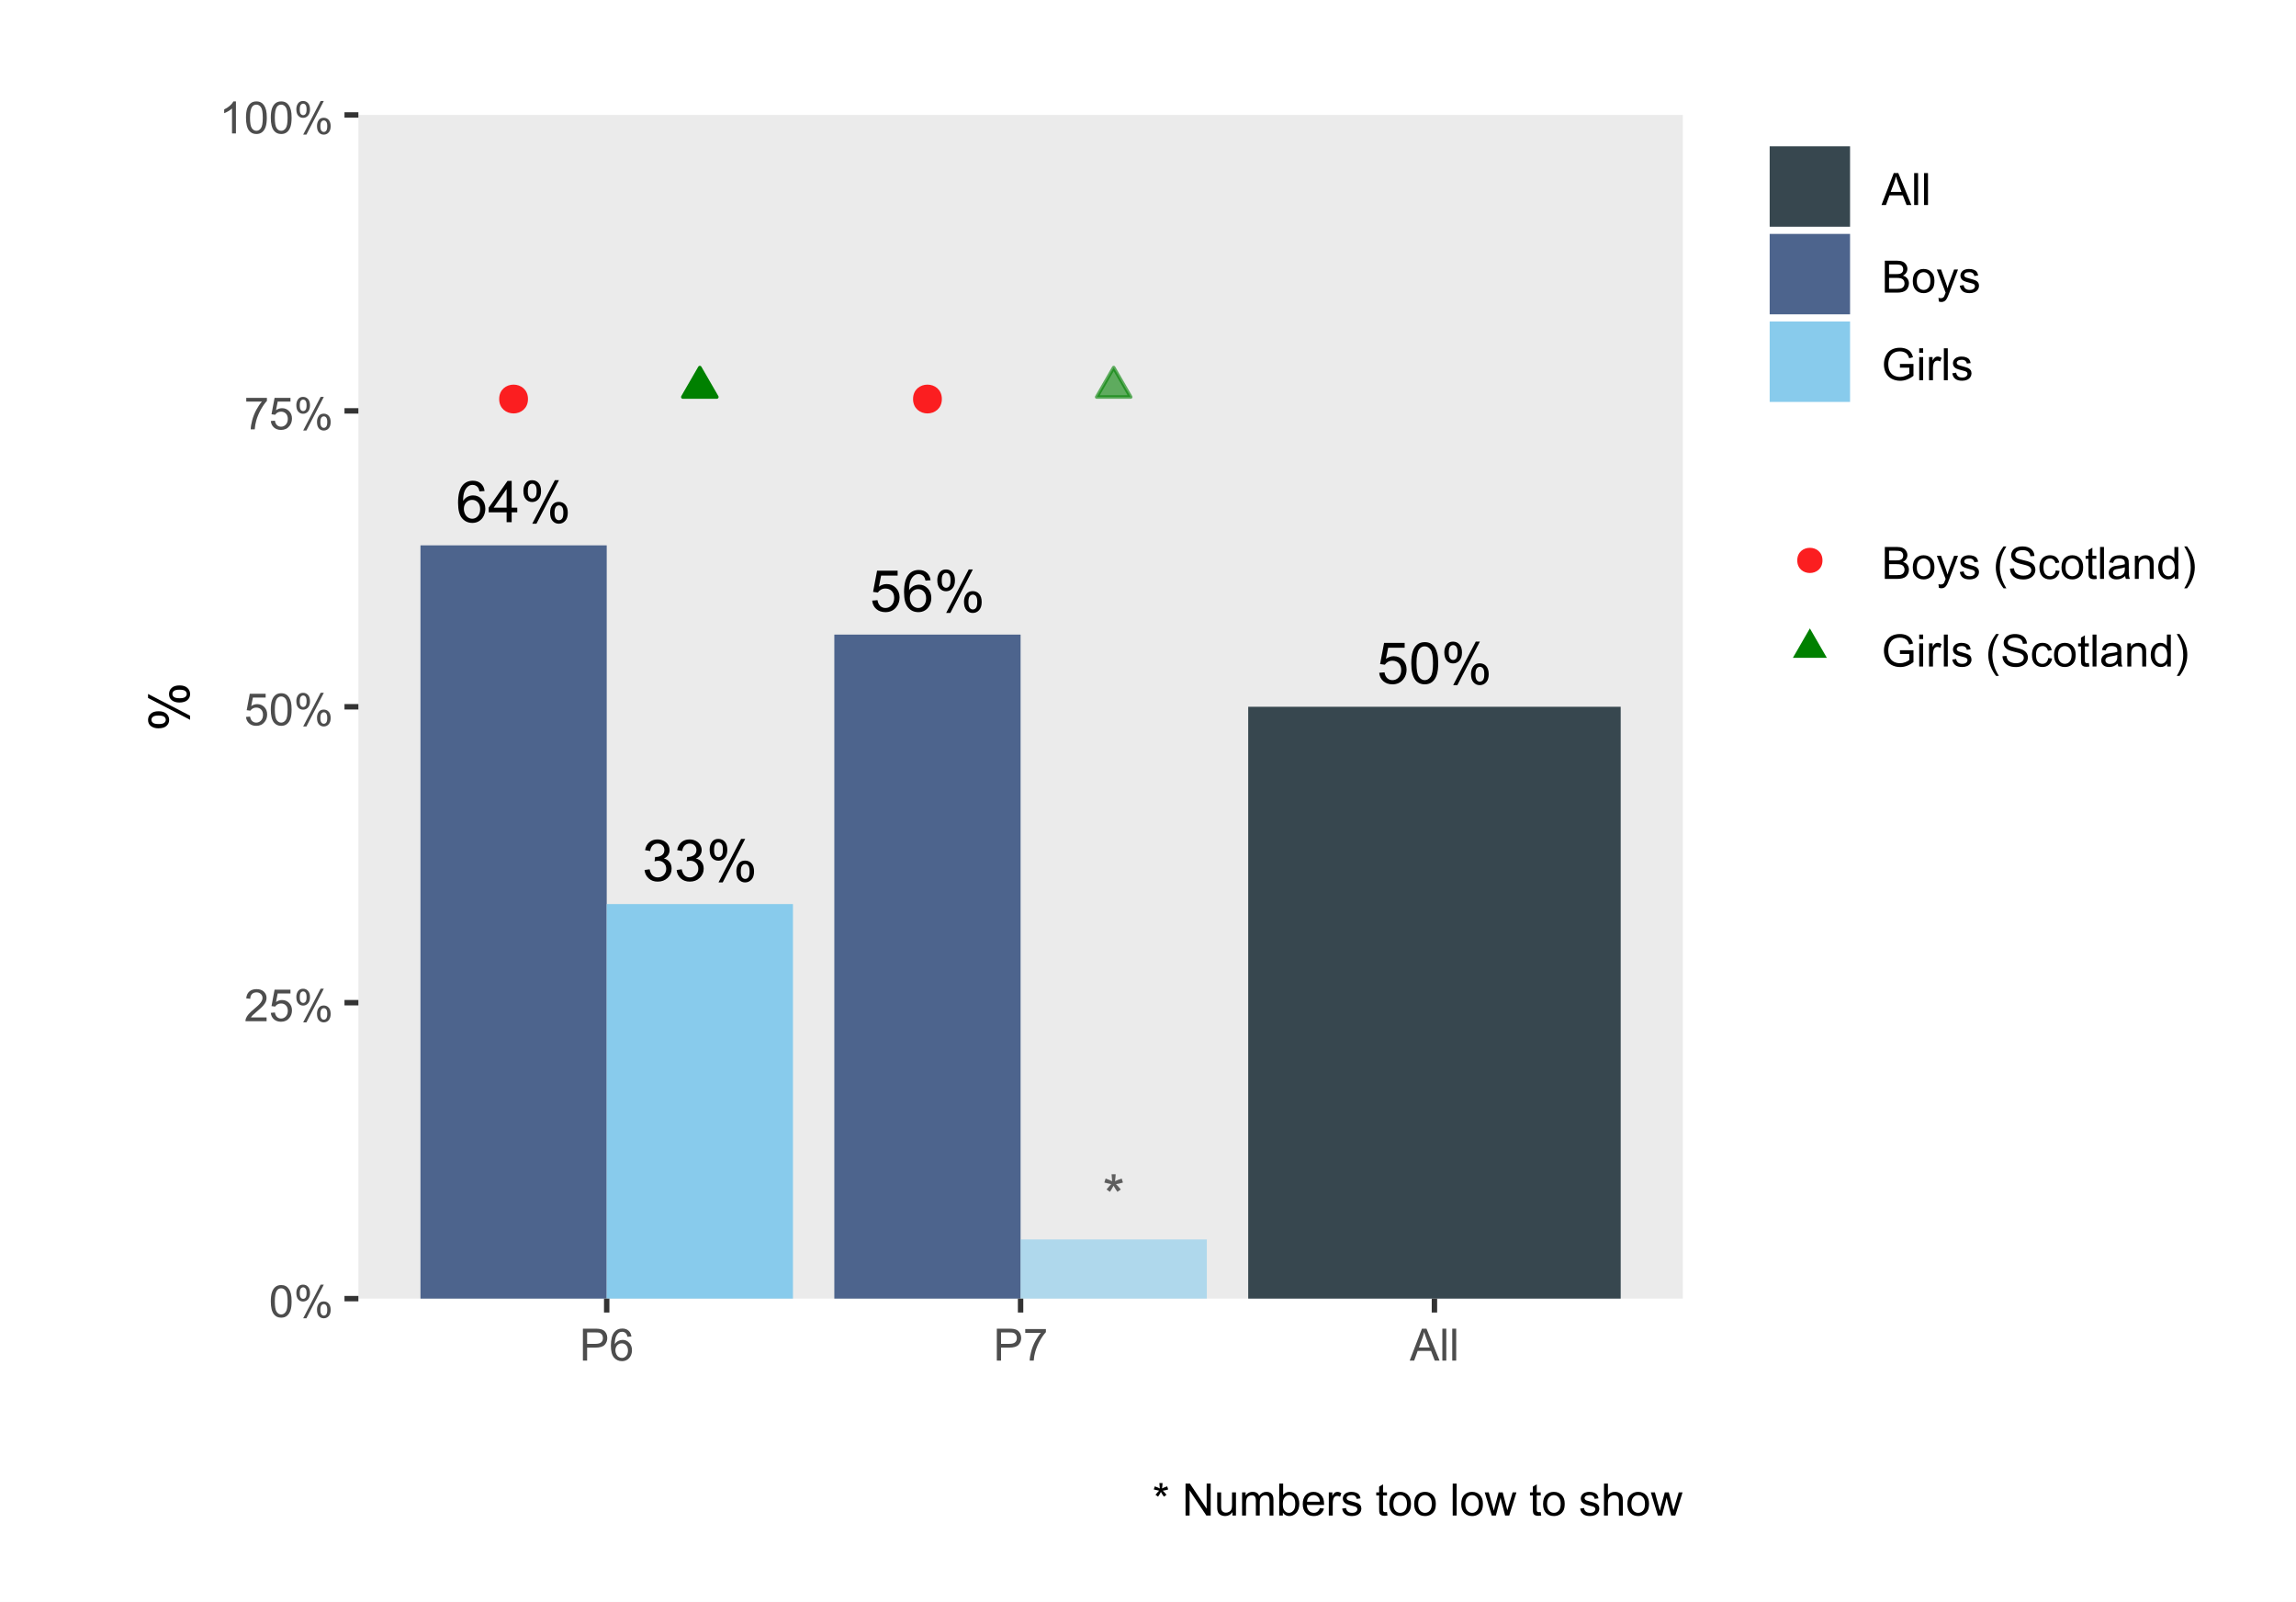 <svg width="605" height="422" xmlns="http://www.w3.org/2000/svg" xmlns:xlink="http://www.w3.org/1999/xlink" xml:space="preserve" overflow="hidden"><rect width="100%" height="100%" fill="#808080" stroke="none"/><defs><clipPath id="clip0"><rect x="0" y="0" width="605" height="422"/></clipPath></defs><g clip-path="url(#clip0)"><path d="M-60.496-42.2 665.451-42.2 665.451 464.2-60.496 464.2Z" fill="#FFFFFF" transform="scale(1 1)"/><path d="M-60.496-42.2 665.451-42.2 665.451 464.2-60.496 464.2Z" fill="#FFFFFF" transform="scale(1 1)"/><path d="M0 422 604.956 422 604.956 0 0 0Z" stroke="#FFFFFF" stroke-width="1.425" stroke-linecap="round" stroke-linejoin="round" stroke-miterlimit="10" fill="none" transform="scale(1 1)"/><path d="M94.436 342.119 443.414 342.119 443.414 30.282 94.436 30.282Z" fill="#EBEBEB" transform="scale(1 1)"/><path d="M110.795 342.119 159.872 342.119 159.872 143.675 110.795 143.675Z" fill="#4D648D" transform="scale(1 1)"/><path d="M159.867 342.119 208.945 342.119 208.945 238.173 159.867 238.173Z" fill="#88CBEC" transform="scale(1 1)"/><path d="M219.847 342.119 268.925 342.119 268.925 167.186 219.847 167.186Z" fill="#4D648D" transform="scale(1 1)"/><path d="M268.925 342.119 318.002 342.119 318.002 326.526 268.925 326.526Z" fill="#88CBEC" fill-opacity="0.6" transform="scale(1 1)"/><path d="M328.905 342.119 427.055 342.119 427.055 186.2 328.905 186.2Z" fill="#37474F" transform="scale(1 1)"/><path d="M138.651 105.124C138.651 109.553 132.005 109.553 132.005 105.124 132.005 100.696 138.651 100.696 138.651 105.124" stroke="#FB1E20" stroke-width="0.946" stroke-linecap="round" stroke-linejoin="round" stroke-miterlimit="10" fill="#FB1E20" transform="scale(1 1)"/><path d="M184.406 96.841 188.882 104.592 179.93 104.592Z" stroke="#008000" stroke-width="0.946" stroke-linecap="round" stroke-linejoin="round" stroke-miterlimit="10" fill="#008000" transform="scale(1 1)"/><path d="M247.709 105.124C247.709 109.553 241.063 109.553 241.063 105.124 241.063 100.696 247.709 100.696 247.709 105.124" stroke="#FB1E20" stroke-width="0.946" stroke-linecap="round" stroke-linejoin="round" stroke-miterlimit="10" fill="#FB1E20" transform="scale(1 1)"/><path d="M293.458 96.841 297.934 104.592 288.988 104.592Z" stroke="#008000" stroke-width="0.946" stroke-linecap="round" stroke-linejoin="round" stroke-miterlimit="10" stroke-opacity="0.6" fill="#008000" fill-opacity="0.6" transform="scale(1 1)"/><path d="M7.564-8.216 6.234-8.112C6.114-8.633 5.947-9.019 5.728-9.254 5.368-9.635 4.924-9.828 4.392-9.828 3.97-9.828 3.594-9.708 3.271-9.468 2.853-9.16 2.52-8.717 2.28-8.127 2.034-7.538 1.909-6.698 1.899-5.613 2.222-6.098 2.614-6.463 3.078-6.703 3.547-6.938 4.032-7.058 4.544-7.058 5.43-7.058 6.192-6.729 6.818-6.072 7.444-5.42 7.757-4.57 7.757-3.532 7.757-2.848 7.606-2.217 7.314-1.628 7.022-1.043 6.615-0.595 6.098-0.282 5.587 0.031 5.003 0.188 4.351 0.188 3.234 0.188 2.327-0.224 1.628-1.043 0.923-1.862 0.574-3.213 0.574-5.091 0.574-7.194 0.96-8.722 1.737-9.677 2.415-10.506 3.328-10.924 4.476-10.924 5.331-10.924 6.03-10.684 6.578-10.204 7.126-9.724 7.454-9.061 7.564-8.216M2.107-3.526C2.107-3.067 2.207-2.624 2.4-2.207 2.598-1.784 2.869-1.461 3.219-1.242 3.573-1.022 3.939-0.913 4.325-0.913 4.893-0.913 5.373-1.142 5.78-1.596 6.187-2.05 6.39-2.671 6.39-3.453 6.39-4.205 6.187-4.794 5.79-5.227 5.389-5.66 4.883-5.879 4.272-5.879 3.672-5.879 3.161-5.66 2.739-5.227 2.316-4.794 2.107-4.225 2.107-3.526Z" transform="matrix(1 0 0 1 120.126 137.572)"/><path d="M4.914 0 4.914-2.603 0.193-2.603 0.193-3.829 5.159-10.882 6.249-10.882 6.249-3.829 7.721-3.829 7.721-2.603 6.249-2.603 6.249 0 4.914 0M4.914-3.829 4.914-8.733 1.508-3.829Z" transform="matrix(1 0 0 1 128.579 137.572)"/><path d="M0.882-8.268C0.882-9.046 1.08-9.703 1.471-10.251 1.862-10.793 2.426-11.064 3.166-11.064 3.85-11.064 4.418-10.819 4.867-10.334 5.31-9.849 5.535-9.129 5.535-8.185 5.535-7.267 5.31-6.557 4.857-6.062 4.403-5.561 3.845-5.316 3.182-5.316 2.525-5.316 1.977-5.561 1.539-6.046 1.101-6.536 0.882-7.277 0.882-8.268M3.208-10.146C2.874-10.146 2.598-10 2.379-9.713 2.16-9.426 2.05-8.899 2.05-8.133 2.05-7.434 2.16-6.943 2.384-6.662 2.603-6.375 2.88-6.234 3.208-6.234 3.542-6.234 3.819-6.38 4.043-6.667 4.262-6.954 4.371-7.475 4.371-8.237 4.371-8.941 4.262-9.432 4.038-9.718 3.813-10 3.537-10.146 3.208-10.146M3.213 0.402 9.166-11.064 10.251-11.064 4.319 0.402 3.213 0.402M7.919-2.551C7.919-3.333 8.112-3.996 8.503-4.538 8.894-5.081 9.463-5.352 10.214-5.352 10.892-5.352 11.461-5.107 11.909-4.622 12.353-4.132 12.577-3.417 12.577-2.473 12.577-1.549 12.353-0.84 11.899-0.344 11.445 0.151 10.887 0.402 10.219 0.402 9.562 0.402 9.014 0.156 8.576-0.339 8.138-0.829 7.919-1.57 7.919-2.551M10.251-4.429C9.911-4.429 9.635-4.288 9.416-4.001 9.192-3.714 9.082-3.187 9.082-2.42 9.082-1.727 9.197-1.236 9.416-0.949 9.64-0.663 9.917-0.522 10.24-0.522 10.584-0.522 10.866-0.663 11.085-0.949 11.304-1.236 11.414-1.763 11.414-2.525 11.414-3.224 11.304-3.719 11.08-4.006 10.856-4.288 10.579-4.429 10.251-4.429Z" transform="matrix(1 0 0 1 137.033 137.572)"/><path d="M0.636-2.874 1.972-3.052C2.128-2.295 2.389-1.748 2.76-1.414 3.125-1.08 3.573-0.913 4.105-0.913 4.731-0.913 5.264-1.132 5.697-1.565 6.129-2.003 6.343-2.54 6.343-3.182 6.343-3.798 6.145-4.304 5.743-4.7 5.342-5.102 4.836-5.3 4.215-5.3 3.965-5.3 3.646-5.248 3.271-5.149L3.422-6.322C3.511-6.312 3.584-6.307 3.636-6.307 4.205-6.307 4.716-6.458 5.175-6.755 5.629-7.053 5.853-7.507 5.853-8.127 5.853-8.618 5.691-9.019 5.357-9.343 5.029-9.666 4.601-9.828 4.074-9.828 3.552-9.828 3.12-9.661 2.775-9.338 2.431-9.009 2.207-8.519 2.107-7.867L0.772-8.107C0.934-8.999 1.304-9.692 1.883-10.188 2.462-10.678 3.182-10.924 4.043-10.924 4.638-10.924 5.185-10.798 5.686-10.543 6.187-10.287 6.568-9.938 6.834-9.499 7.095-9.061 7.23-8.592 7.23-8.096 7.23-7.627 7.1-7.199 6.849-6.813 6.599-6.427 6.223-6.119 5.728-5.895 6.375-5.743 6.87-5.436 7.23-4.966 7.585-4.502 7.762-3.918 7.762-3.213 7.762-2.264 7.418-1.461 6.724-0.798 6.03-0.136 5.154 0.193 4.095 0.193 3.14 0.193 2.347-0.094 1.716-0.663 1.085-1.231 0.725-1.967 0.636-2.874Z" transform="matrix(1 0 0 1 169.207 232.07)"/><path d="M0.636-2.874 1.972-3.052C2.128-2.295 2.389-1.748 2.76-1.414 3.125-1.08 3.573-0.913 4.105-0.913 4.731-0.913 5.264-1.132 5.697-1.565 6.129-2.003 6.343-2.54 6.343-3.182 6.343-3.798 6.145-4.304 5.743-4.7 5.342-5.102 4.836-5.3 4.215-5.3 3.965-5.3 3.646-5.248 3.271-5.149L3.422-6.322C3.511-6.312 3.584-6.307 3.636-6.307 4.205-6.307 4.716-6.458 5.175-6.755 5.629-7.053 5.853-7.507 5.853-8.127 5.853-8.618 5.691-9.019 5.357-9.343 5.029-9.666 4.601-9.828 4.074-9.828 3.552-9.828 3.12-9.661 2.775-9.338 2.431-9.009 2.207-8.519 2.107-7.867L0.772-8.107C0.934-8.999 1.304-9.692 1.883-10.188 2.462-10.678 3.182-10.924 4.043-10.924 4.638-10.924 5.185-10.798 5.686-10.543 6.187-10.287 6.568-9.938 6.834-9.499 7.095-9.061 7.23-8.592 7.23-8.096 7.23-7.627 7.1-7.199 6.849-6.813 6.599-6.427 6.223-6.119 5.728-5.895 6.375-5.743 6.87-5.436 7.23-4.966 7.585-4.502 7.762-3.918 7.762-3.213 7.762-2.264 7.418-1.461 6.724-0.798 6.03-0.136 5.154 0.193 4.095 0.193 3.14 0.193 2.347-0.094 1.716-0.663 1.085-1.231 0.725-1.967 0.636-2.874Z" transform="matrix(1 0 0 1 177.66 232.07)"/><path d="M0.882-8.268C0.882-9.046 1.08-9.703 1.471-10.251 1.862-10.793 2.426-11.064 3.166-11.064 3.85-11.064 4.418-10.819 4.867-10.334 5.31-9.849 5.535-9.129 5.535-8.185 5.535-7.267 5.31-6.557 4.857-6.062 4.403-5.561 3.845-5.316 3.182-5.316 2.525-5.316 1.977-5.561 1.539-6.046 1.101-6.536 0.882-7.277 0.882-8.268M3.208-10.146C2.874-10.146 2.598-10 2.379-9.713 2.16-9.426 2.05-8.899 2.05-8.133 2.05-7.434 2.16-6.943 2.384-6.662 2.603-6.375 2.88-6.234 3.208-6.234 3.542-6.234 3.819-6.38 4.043-6.667 4.262-6.954 4.371-7.475 4.371-8.237 4.371-8.941 4.262-9.432 4.038-9.718 3.813-10 3.537-10.146 3.208-10.146M3.213 0.402 9.166-11.064 10.251-11.064 4.319 0.402 3.213 0.402M7.919-2.551C7.919-3.333 8.112-3.996 8.503-4.538 8.894-5.081 9.463-5.352 10.214-5.352 10.892-5.352 11.461-5.107 11.909-4.622 12.353-4.132 12.577-3.417 12.577-2.473 12.577-1.549 12.353-0.84 11.899-0.344 11.445 0.151 10.887 0.402 10.219 0.402 9.562 0.402 9.014 0.156 8.576-0.339 8.138-0.829 7.919-1.57 7.919-2.551M10.251-4.429C9.911-4.429 9.635-4.288 9.416-4.001 9.192-3.714 9.082-3.187 9.082-2.42 9.082-1.727 9.197-1.236 9.416-0.949 9.64-0.663 9.917-0.522 10.24-0.522 10.584-0.522 10.866-0.663 11.085-0.949 11.304-1.236 11.414-1.763 11.414-2.525 11.414-3.224 11.304-3.719 11.08-4.006 10.856-4.288 10.579-4.429 10.251-4.429Z" transform="matrix(1 0 0 1 186.114 232.07)"/><path d="M0.631-2.848 2.034-2.968C2.139-2.285 2.379-1.774 2.76-1.429 3.135-1.085 3.594-0.913 4.126-0.913 4.768-0.913 5.316-1.153 5.759-1.638 6.203-2.123 6.427-2.77 6.427-3.568 6.427-4.33 6.213-4.935 5.785-5.373 5.357-5.811 4.794-6.036 4.105-6.036 3.672-6.036 3.286-5.936 2.937-5.738 2.593-5.545 2.321-5.29 2.123-4.982L0.866-5.144 1.92-10.73 7.335-10.73 7.335-9.452 2.989-9.452 2.405-6.531C3.057-6.985 3.74-7.215 4.46-7.215 5.41-7.215 6.213-6.886 6.865-6.229 7.517-5.566 7.846-4.721 7.846-3.688 7.846-2.702 7.559-1.852 6.985-1.137 6.286-0.256 5.331 0.188 4.126 0.188 3.135 0.188 2.327-0.094 1.701-0.647 1.08-1.2 0.72-1.935 0.631-2.848Z" transform="matrix(1 0 0 1 229.191 161.083)"/><path d="M7.564-8.216 6.234-8.112C6.114-8.633 5.947-9.019 5.728-9.254 5.368-9.635 4.924-9.828 4.392-9.828 3.97-9.828 3.594-9.708 3.271-9.468 2.853-9.16 2.52-8.717 2.28-8.127 2.034-7.538 1.909-6.698 1.899-5.613 2.222-6.098 2.614-6.463 3.078-6.703 3.547-6.938 4.032-7.058 4.544-7.058 5.43-7.058 6.192-6.729 6.818-6.072 7.444-5.42 7.757-4.57 7.757-3.532 7.757-2.848 7.606-2.217 7.314-1.628 7.022-1.043 6.615-0.595 6.098-0.282 5.587 0.031 5.003 0.188 4.351 0.188 3.234 0.188 2.327-0.224 1.628-1.043 0.923-1.862 0.574-3.213 0.574-5.091 0.574-7.194 0.96-8.722 1.737-9.677 2.415-10.506 3.328-10.924 4.476-10.924 5.331-10.924 6.03-10.684 6.578-10.204 7.126-9.724 7.454-9.061 7.564-8.216M2.107-3.526C2.107-3.067 2.207-2.624 2.4-2.207 2.598-1.784 2.869-1.461 3.219-1.242 3.573-1.022 3.939-0.913 4.325-0.913 4.893-0.913 5.373-1.142 5.78-1.596 6.187-2.05 6.39-2.671 6.39-3.453 6.39-4.205 6.187-4.794 5.79-5.227 5.389-5.66 4.883-5.879 4.272-5.879 3.672-5.879 3.161-5.66 2.739-5.227 2.316-4.794 2.107-4.225 2.107-3.526Z" transform="matrix(1 0 0 1 237.645 161.083)"/><path d="M0.882-8.268C0.882-9.046 1.08-9.703 1.471-10.251 1.862-10.793 2.426-11.064 3.166-11.064 3.85-11.064 4.418-10.819 4.867-10.334 5.31-9.849 5.535-9.129 5.535-8.185 5.535-7.267 5.31-6.557 4.857-6.062 4.403-5.561 3.845-5.316 3.182-5.316 2.525-5.316 1.977-5.561 1.539-6.046 1.101-6.536 0.882-7.277 0.882-8.268M3.208-10.146C2.874-10.146 2.598-10 2.379-9.713 2.16-9.426 2.05-8.899 2.05-8.133 2.05-7.434 2.16-6.943 2.384-6.662 2.603-6.375 2.88-6.234 3.208-6.234 3.542-6.234 3.819-6.38 4.043-6.667 4.262-6.954 4.371-7.475 4.371-8.237 4.371-8.941 4.262-9.432 4.038-9.718 3.813-10 3.537-10.146 3.208-10.146M3.213 0.402 9.166-11.064 10.251-11.064 4.319 0.402 3.213 0.402M7.919-2.551C7.919-3.333 8.112-3.996 8.503-4.538 8.894-5.081 9.463-5.352 10.214-5.352 10.892-5.352 11.461-5.107 11.909-4.622 12.353-4.132 12.577-3.417 12.577-2.473 12.577-1.549 12.353-0.84 11.899-0.344 11.445 0.151 10.887 0.402 10.219 0.402 9.562 0.402 9.014 0.156 8.576-0.339 8.138-0.829 7.919-1.57 7.919-2.551M10.251-4.429C9.911-4.429 9.635-4.288 9.416-4.001 9.192-3.714 9.082-3.187 9.082-2.42 9.082-1.727 9.197-1.236 9.416-0.949 9.64-0.663 9.917-0.522 10.24-0.522 10.584-0.522 10.866-0.663 11.085-0.949 11.304-1.236 11.414-1.763 11.414-2.525 11.414-3.224 11.304-3.719 11.08-4.006 10.856-4.288 10.579-4.429 10.251-4.429Z" transform="matrix(1 0 0 1 246.098 161.083)"/><path d="M0.475-8.884 0.814-9.938C1.601-9.661 2.175-9.421 2.53-9.218 2.436-10.115 2.389-10.73 2.384-11.064L3.459-11.064C3.443-10.574 3.386-9.964 3.286-9.223 3.798-9.484 4.382-9.718 5.039-9.938L5.378-8.884C4.752-8.675 4.137-8.54 3.532-8.466 3.834-8.206 4.262-7.736 4.81-7.063L3.918-6.432C3.631-6.823 3.292-7.355 2.9-8.028 2.535-7.335 2.212-6.802 1.935-6.432L1.059-7.063C1.633-7.773 2.045-8.242 2.295-8.466 1.654-8.592 1.049-8.727 0.475-8.884Z" fill="#000000" fill-opacity="0.6" transform="matrix(1 0 0 1 290.522 320.423)"/><path d="M0.631-2.848 2.034-2.968C2.139-2.285 2.379-1.774 2.76-1.429 3.135-1.085 3.594-0.913 4.126-0.913 4.768-0.913 5.316-1.153 5.759-1.638 6.203-2.123 6.427-2.77 6.427-3.568 6.427-4.33 6.213-4.935 5.785-5.373 5.357-5.811 4.794-6.036 4.105-6.036 3.672-6.036 3.286-5.936 2.937-5.738 2.593-5.545 2.321-5.29 2.123-4.982L0.866-5.144 1.92-10.73 7.335-10.73 7.335-9.452 2.989-9.452 2.405-6.531C3.057-6.985 3.74-7.215 4.46-7.215 5.41-7.215 6.213-6.886 6.865-6.229 7.517-5.566 7.846-4.721 7.846-3.688 7.846-2.702 7.559-1.852 6.985-1.137 6.286-0.256 5.331 0.188 4.126 0.188 3.135 0.188 2.327-0.094 1.701-0.647 1.08-1.2 0.72-1.935 0.631-2.848Z" transform="matrix(1 0 0 1 362.792 180.097)"/><path d="M0.631-5.368C0.631-6.651 0.762-7.689 1.028-8.472 1.294-9.254 1.685-9.859 2.207-10.287 2.728-10.71 3.386-10.924 4.178-10.924 4.763-10.924 5.274-10.809 5.712-10.574 6.156-10.334 6.521-10 6.808-9.557 7.095-9.113 7.319-8.571 7.481-7.94 7.642-7.303 7.726-6.442 7.726-5.368 7.726-4.09 7.595-3.057 7.335-2.274 7.068-1.492 6.677-0.887 6.156-0.454 5.634-0.026 4.977 0.188 4.178 0.188 3.13 0.188 2.306-0.193 1.706-0.944 0.991-1.847 0.631-3.323 0.631-5.368M2.003-5.368C2.003-3.579 2.212-2.389 2.629-1.8 3.046-1.21 3.563-0.913 4.178-0.913 4.794-0.913 5.305-1.21 5.728-1.805 6.145-2.4 6.354-3.584 6.354-5.368 6.354-7.157 6.145-8.347 5.728-8.936 5.305-9.525 4.789-9.818 4.163-9.818 3.547-9.818 3.062-9.557 2.692-9.04 2.233-8.378 2.003-7.152 2.003-5.368Z" transform="matrix(1 0 0 1 371.246 180.097)"/><path d="M0.882-8.268C0.882-9.046 1.08-9.703 1.471-10.251 1.862-10.793 2.426-11.064 3.166-11.064 3.85-11.064 4.418-10.819 4.867-10.334 5.31-9.849 5.535-9.129 5.535-8.185 5.535-7.267 5.31-6.557 4.857-6.062 4.403-5.561 3.845-5.316 3.182-5.316 2.525-5.316 1.977-5.561 1.539-6.046 1.101-6.536 0.882-7.277 0.882-8.268M3.208-10.146C2.874-10.146 2.598-10 2.379-9.713 2.16-9.426 2.05-8.899 2.05-8.133 2.05-7.434 2.16-6.943 2.384-6.662 2.603-6.375 2.88-6.234 3.208-6.234 3.542-6.234 3.819-6.38 4.043-6.667 4.262-6.954 4.371-7.475 4.371-8.237 4.371-8.941 4.262-9.432 4.038-9.718 3.813-10 3.537-10.146 3.208-10.146M3.213 0.402 9.166-11.064 10.251-11.064 4.319 0.402 3.213 0.402M7.919-2.551C7.919-3.333 8.112-3.996 8.503-4.538 8.894-5.081 9.463-5.352 10.214-5.352 10.892-5.352 11.461-5.107 11.909-4.622 12.353-4.132 12.577-3.417 12.577-2.473 12.577-1.549 12.353-0.84 11.899-0.344 11.445 0.151 10.887 0.402 10.219 0.402 9.562 0.402 9.014 0.156 8.576-0.339 8.138-0.829 7.919-1.57 7.919-2.551M10.251-4.429C9.911-4.429 9.635-4.288 9.416-4.001 9.192-3.714 9.082-3.187 9.082-2.42 9.082-1.727 9.197-1.236 9.416-0.949 9.64-0.663 9.917-0.522 10.24-0.522 10.584-0.522 10.866-0.663 11.085-0.949 11.304-1.236 11.414-1.763 11.414-2.525 11.414-3.224 11.304-3.719 11.08-4.006 10.856-4.288 10.579-4.429 10.251-4.429Z" transform="matrix(1 0 0 1 379.699 180.097)"/><path d="M0.49-4.147C0.49-5.144 0.589-5.942 0.793-6.552 1.002-7.157 1.304-7.627 1.706-7.955 2.113-8.284 2.619-8.446 3.229-8.446 3.683-8.446 4.079-8.357 4.418-8.174 4.758-7.992 5.039-7.731 5.264-7.387 5.483-7.048 5.66-6.63 5.785-6.135 5.91-5.644 5.973-4.982 5.973-4.147 5.973-3.161 5.874-2.363 5.67-1.758 5.467-1.153 5.164-0.683 4.758-0.355 4.356-0.021 3.845 0.146 3.229 0.146 2.42 0.146 1.784-0.146 1.32-0.73 0.767-1.429 0.49-2.567 0.49-4.147M1.549-4.147C1.549-2.77 1.711-1.847 2.034-1.393 2.358-0.934 2.754-0.704 3.229-0.704 3.704-0.704 4.105-0.934 4.429-1.393 4.752-1.852 4.914-2.77 4.914-4.147 4.914-5.535 4.752-6.453 4.429-6.907 4.105-7.366 3.704-7.59 3.219-7.59 2.744-7.59 2.368-7.392 2.081-6.99 1.727-6.479 1.549-5.53 1.549-4.147Z" fill="#4D4D4D" transform="matrix(1 0 0 1 70.867 346.996)"/><path d="M0.683-6.39C0.683-6.995 0.835-7.501 1.137-7.924 1.44-8.347 1.878-8.555 2.452-8.555 2.979-8.555 3.417-8.367 3.761-7.992 4.105-7.616 4.283-7.058 4.283-6.328 4.283-5.618 4.105-5.071 3.756-4.684 3.406-4.298 2.973-4.111 2.462-4.111 1.951-4.111 1.528-4.298 1.189-4.679 0.85-5.055 0.683-5.629 0.683-6.39M2.478-7.846C2.222-7.846 2.008-7.731 1.841-7.512 1.669-7.288 1.586-6.881 1.586-6.291 1.586-5.749 1.669-5.368 1.841-5.149 2.014-4.93 2.227-4.82 2.478-4.82 2.739-4.82 2.953-4.93 3.125-5.154 3.297-5.373 3.38-5.78 3.38-6.369 3.38-6.912 3.292-7.293 3.12-7.512 2.947-7.736 2.733-7.846 2.478-7.846M2.483 0.308 7.084-8.555 7.924-8.555 3.339 0.308 2.483 0.308M6.124-1.972C6.124-2.577 6.276-3.088 6.578-3.511 6.881-3.928 7.319-4.137 7.898-4.137 8.425-4.137 8.863-3.949 9.207-3.573 9.552-3.198 9.724-2.64 9.729-1.909 9.724-1.2 9.552-0.652 9.202-0.266 8.853 0.12 8.42 0.308 7.903 0.308 7.392 0.308 6.969 0.12 6.63-0.261 6.291-0.642 6.124-1.21 6.124-1.972M7.924-3.427C7.663-3.427 7.449-3.313 7.277-3.093 7.11-2.869 7.022-2.462 7.022-1.873 7.022-1.335 7.11-0.955 7.282-0.736 7.454-0.511 7.668-0.402 7.919-0.402 8.185-0.402 8.399-0.511 8.571-0.736 8.738-0.955 8.826-1.362 8.826-1.951 8.826-2.494 8.738-2.874 8.566-3.093 8.393-3.318 8.18-3.427 7.924-3.427Z" fill="#4D4D4D" transform="matrix(1 0 0 1 77.403 346.996)"/><path d="M5.916-0.991 5.916 0 0.355 0C0.35-0.25 0.386-0.49 0.475-0.72 0.616-1.095 0.845-1.471 1.158-1.836 1.466-2.201 1.92-2.629 2.509-3.109 3.422-3.86 4.038-4.455 4.361-4.893 4.684-5.331 4.841-5.743 4.841-6.135 4.841-6.542 4.695-6.891 4.403-7.168 4.111-7.449 3.73-7.59 3.26-7.59 2.76-7.59 2.363-7.444 2.066-7.147 1.768-6.844 1.617-6.432 1.612-5.905L0.553-6.015C0.626-6.808 0.897-7.408 1.372-7.825 1.847-8.237 2.483-8.446 3.281-8.446 4.09-8.446 4.726-8.221 5.201-7.778 5.67-7.329 5.905-6.771 5.905-6.114 5.905-5.775 5.837-5.446 5.697-5.117 5.561-4.794 5.331-4.45 5.013-4.09 4.695-3.73 4.163-3.239 3.422-2.614 2.801-2.092 2.405-1.737 2.227-1.555 2.05-1.367 1.904-1.179 1.789-0.991Z" fill="#4D4D4D" transform="matrix(1 0 0 1 64.33 269.034)"/><path d="M0.49-2.201 1.57-2.295C1.654-1.768 1.841-1.372 2.134-1.106 2.426-0.84 2.775-0.704 3.193-0.704 3.688-0.704 4.111-0.892 4.455-1.268 4.799-1.643 4.971-2.139 4.971-2.76 4.971-3.349 4.804-3.813 4.471-4.152 4.142-4.497 3.709-4.664 3.172-4.664 2.838-4.664 2.54-4.591 2.274-4.439 2.003-4.288 1.794-4.09 1.643-3.85L0.673-3.975 1.487-8.3 5.67-8.3 5.67-7.308 2.311-7.308 1.857-5.05C2.363-5.399 2.895-5.577 3.448-5.577 4.184-5.577 4.804-5.321 5.31-4.815 5.811-4.304 6.067-3.652 6.067-2.853 6.067-2.092 5.843-1.435 5.399-0.876 4.862-0.198 4.126 0.146 3.193 0.146 2.426 0.146 1.8-0.073 1.315-0.501 0.835-0.929 0.558-1.497 0.49-2.201Z" fill="#4D4D4D" transform="matrix(1 0 0 1 70.867 269.034)"/><path d="M0.683-6.39C0.683-6.995 0.835-7.501 1.137-7.924 1.44-8.347 1.878-8.555 2.452-8.555 2.979-8.555 3.417-8.367 3.761-7.992 4.105-7.616 4.283-7.058 4.283-6.328 4.283-5.618 4.105-5.071 3.756-4.684 3.406-4.298 2.973-4.111 2.462-4.111 1.951-4.111 1.528-4.298 1.189-4.679 0.85-5.055 0.683-5.629 0.683-6.39M2.478-7.846C2.222-7.846 2.008-7.731 1.841-7.512 1.669-7.288 1.586-6.881 1.586-6.291 1.586-5.749 1.669-5.368 1.841-5.149 2.014-4.93 2.227-4.82 2.478-4.82 2.739-4.82 2.953-4.93 3.125-5.154 3.297-5.373 3.38-5.78 3.38-6.369 3.38-6.912 3.292-7.293 3.12-7.512 2.947-7.736 2.733-7.846 2.478-7.846M2.483 0.308 7.084-8.555 7.924-8.555 3.339 0.308 2.483 0.308M6.124-1.972C6.124-2.577 6.276-3.088 6.578-3.511 6.881-3.928 7.319-4.137 7.898-4.137 8.425-4.137 8.863-3.949 9.207-3.573 9.552-3.198 9.724-2.64 9.729-1.909 9.724-1.2 9.552-0.652 9.202-0.266 8.853 0.12 8.42 0.308 7.903 0.308 7.392 0.308 6.969 0.12 6.63-0.261 6.291-0.642 6.124-1.21 6.124-1.972M7.924-3.427C7.663-3.427 7.449-3.313 7.277-3.093 7.11-2.869 7.022-2.462 7.022-1.873 7.022-1.335 7.11-0.955 7.282-0.736 7.454-0.511 7.668-0.402 7.919-0.402 8.185-0.402 8.399-0.511 8.571-0.736 8.738-0.955 8.826-1.362 8.826-1.951 8.826-2.494 8.738-2.874 8.566-3.093 8.393-3.318 8.18-3.427 7.924-3.427Z" fill="#4D4D4D" transform="matrix(1 0 0 1 77.403 269.034)"/><path d="M0.49-2.201 1.57-2.295C1.654-1.768 1.841-1.372 2.134-1.106 2.426-0.84 2.775-0.704 3.193-0.704 3.688-0.704 4.111-0.892 4.455-1.268 4.799-1.643 4.971-2.139 4.971-2.76 4.971-3.349 4.804-3.813 4.471-4.152 4.142-4.497 3.709-4.664 3.172-4.664 2.838-4.664 2.54-4.591 2.274-4.439 2.003-4.288 1.794-4.09 1.643-3.85L0.673-3.975 1.487-8.3 5.67-8.3 5.67-7.308 2.311-7.308 1.857-5.05C2.363-5.399 2.895-5.577 3.448-5.577 4.184-5.577 4.804-5.321 5.31-4.815 5.811-4.304 6.067-3.652 6.067-2.853 6.067-2.092 5.843-1.435 5.399-0.876 4.862-0.198 4.126 0.146 3.193 0.146 2.426 0.146 1.8-0.073 1.315-0.501 0.835-0.929 0.558-1.497 0.49-2.201Z" fill="#4D4D4D" transform="matrix(1 0 0 1 64.33 191.078)"/><path d="M0.49-4.147C0.49-5.144 0.589-5.942 0.793-6.552 1.002-7.157 1.304-7.627 1.706-7.955 2.113-8.284 2.619-8.446 3.229-8.446 3.683-8.446 4.079-8.357 4.418-8.174 4.758-7.992 5.039-7.731 5.264-7.387 5.483-7.048 5.66-6.63 5.785-6.135 5.91-5.644 5.973-4.982 5.973-4.147 5.973-3.161 5.874-2.363 5.67-1.758 5.467-1.153 5.164-0.683 4.758-0.355 4.356-0.021 3.845 0.146 3.229 0.146 2.42 0.146 1.784-0.146 1.32-0.73 0.767-1.429 0.49-2.567 0.49-4.147M1.549-4.147C1.549-2.77 1.711-1.847 2.034-1.393 2.358-0.934 2.754-0.704 3.229-0.704 3.704-0.704 4.105-0.934 4.429-1.393 4.752-1.852 4.914-2.77 4.914-4.147 4.914-5.535 4.752-6.453 4.429-6.907 4.105-7.366 3.704-7.59 3.219-7.59 2.744-7.59 2.368-7.392 2.081-6.99 1.727-6.479 1.549-5.53 1.549-4.147Z" fill="#4D4D4D" transform="matrix(1 0 0 1 70.867 191.078)"/><path d="M0.683-6.39C0.683-6.995 0.835-7.501 1.137-7.924 1.44-8.347 1.878-8.555 2.452-8.555 2.979-8.555 3.417-8.367 3.761-7.992 4.105-7.616 4.283-7.058 4.283-6.328 4.283-5.618 4.105-5.071 3.756-4.684 3.406-4.298 2.973-4.111 2.462-4.111 1.951-4.111 1.528-4.298 1.189-4.679 0.85-5.055 0.683-5.629 0.683-6.39M2.478-7.846C2.222-7.846 2.008-7.731 1.841-7.512 1.669-7.288 1.586-6.881 1.586-6.291 1.586-5.749 1.669-5.368 1.841-5.149 2.014-4.93 2.227-4.82 2.478-4.82 2.739-4.82 2.953-4.93 3.125-5.154 3.297-5.373 3.38-5.78 3.38-6.369 3.38-6.912 3.292-7.293 3.12-7.512 2.947-7.736 2.733-7.846 2.478-7.846M2.483 0.308 7.084-8.555 7.924-8.555 3.339 0.308 2.483 0.308M6.124-1.972C6.124-2.577 6.276-3.088 6.578-3.511 6.881-3.928 7.319-4.137 7.898-4.137 8.425-4.137 8.863-3.949 9.207-3.573 9.552-3.198 9.724-2.64 9.729-1.909 9.724-1.2 9.552-0.652 9.202-0.266 8.853 0.12 8.42 0.308 7.903 0.308 7.392 0.308 6.969 0.12 6.63-0.261 6.291-0.642 6.124-1.21 6.124-1.972M7.924-3.427C7.663-3.427 7.449-3.313 7.277-3.093 7.11-2.869 7.022-2.462 7.022-1.873 7.022-1.335 7.11-0.955 7.282-0.736 7.454-0.511 7.668-0.402 7.919-0.402 8.185-0.402 8.399-0.511 8.571-0.736 8.738-0.955 8.826-1.362 8.826-1.951 8.826-2.494 8.738-2.874 8.566-3.093 8.393-3.318 8.18-3.427 7.924-3.427Z" fill="#4D4D4D" transform="matrix(1 0 0 1 77.403 191.078)"/><path d="M0.558-7.308 0.558-8.305 6.004-8.305 6.004-7.501C5.467-6.928 4.935-6.171 4.408-5.227 3.886-4.283 3.479-3.313 3.193-2.311 2.984-1.607 2.853-0.84 2.796 0L1.732 0C1.742-0.663 1.873-1.461 2.123-2.4 2.374-3.333 2.728-4.241 3.193-5.112 3.657-5.978 4.152-6.714 4.679-7.308Z" fill="#4D4D4D" transform="matrix(1 0 0 1 64.33 113.116)"/><path d="M0.49-2.201 1.57-2.295C1.654-1.768 1.841-1.372 2.134-1.106 2.426-0.84 2.775-0.704 3.193-0.704 3.688-0.704 4.111-0.892 4.455-1.268 4.799-1.643 4.971-2.139 4.971-2.76 4.971-3.349 4.804-3.813 4.471-4.152 4.142-4.497 3.709-4.664 3.172-4.664 2.838-4.664 2.54-4.591 2.274-4.439 2.003-4.288 1.794-4.09 1.643-3.85L0.673-3.975 1.487-8.3 5.67-8.3 5.67-7.308 2.311-7.308 1.857-5.05C2.363-5.399 2.895-5.577 3.448-5.577 4.184-5.577 4.804-5.321 5.31-4.815 5.811-4.304 6.067-3.652 6.067-2.853 6.067-2.092 5.843-1.435 5.399-0.876 4.862-0.198 4.126 0.146 3.193 0.146 2.426 0.146 1.8-0.073 1.315-0.501 0.835-0.929 0.558-1.497 0.49-2.201Z" fill="#4D4D4D" transform="matrix(1 0 0 1 70.867 113.116)"/><path d="M0.683-6.39C0.683-6.995 0.835-7.501 1.137-7.924 1.44-8.347 1.878-8.555 2.452-8.555 2.979-8.555 3.417-8.367 3.761-7.992 4.105-7.616 4.283-7.058 4.283-6.328 4.283-5.618 4.105-5.071 3.756-4.684 3.406-4.298 2.973-4.111 2.462-4.111 1.951-4.111 1.528-4.298 1.189-4.679 0.85-5.055 0.683-5.629 0.683-6.39M2.478-7.846C2.222-7.846 2.008-7.731 1.841-7.512 1.669-7.288 1.586-6.881 1.586-6.291 1.586-5.749 1.669-5.368 1.841-5.149 2.014-4.93 2.227-4.82 2.478-4.82 2.739-4.82 2.953-4.93 3.125-5.154 3.297-5.373 3.38-5.78 3.38-6.369 3.38-6.912 3.292-7.293 3.12-7.512 2.947-7.736 2.733-7.846 2.478-7.846M2.483 0.308 7.084-8.555 7.924-8.555 3.339 0.308 2.483 0.308M6.124-1.972C6.124-2.577 6.276-3.088 6.578-3.511 6.881-3.928 7.319-4.137 7.898-4.137 8.425-4.137 8.863-3.949 9.207-3.573 9.552-3.198 9.724-2.64 9.729-1.909 9.724-1.2 9.552-0.652 9.202-0.266 8.853 0.12 8.42 0.308 7.903 0.308 7.392 0.308 6.969 0.12 6.63-0.261 6.291-0.642 6.124-1.21 6.124-1.972M7.924-3.427C7.663-3.427 7.449-3.313 7.277-3.093 7.11-2.869 7.022-2.462 7.022-1.873 7.022-1.335 7.11-0.955 7.282-0.736 7.454-0.511 7.668-0.402 7.919-0.402 8.185-0.402 8.399-0.511 8.571-0.736 8.738-0.955 8.826-1.362 8.826-1.951 8.826-2.494 8.738-2.874 8.566-3.093 8.393-3.318 8.18-3.427 7.924-3.427Z" fill="#4D4D4D" transform="matrix(1 0 0 1 77.403 113.116)"/><path d="M4.377 0 3.344 0 3.344-6.583C3.099-6.343 2.77-6.109 2.368-5.869 1.961-5.634 1.601-5.457 1.278-5.337L1.278-6.333C1.857-6.604 2.363-6.938 2.796-7.324 3.229-7.71 3.532-8.086 3.714-8.446L4.377-8.446Z" fill="#4D4D4D" transform="matrix(1 0 0 1 57.793 35.16)"/><path d="M0.49-4.147C0.49-5.144 0.589-5.942 0.793-6.552 1.002-7.157 1.304-7.627 1.706-7.955 2.113-8.284 2.619-8.446 3.229-8.446 3.683-8.446 4.079-8.357 4.418-8.174 4.758-7.992 5.039-7.731 5.264-7.387 5.483-7.048 5.66-6.63 5.785-6.135 5.91-5.644 5.973-4.982 5.973-4.147 5.973-3.161 5.874-2.363 5.67-1.758 5.467-1.153 5.164-0.683 4.758-0.355 4.356-0.021 3.845 0.146 3.229 0.146 2.42 0.146 1.784-0.146 1.32-0.73 0.767-1.429 0.49-2.567 0.49-4.147M1.549-4.147C1.549-2.77 1.711-1.847 2.034-1.393 2.358-0.934 2.754-0.704 3.229-0.704 3.704-0.704 4.105-0.934 4.429-1.393 4.752-1.852 4.914-2.77 4.914-4.147 4.914-5.535 4.752-6.453 4.429-6.907 4.105-7.366 3.704-7.59 3.219-7.59 2.744-7.59 2.368-7.392 2.081-6.99 1.727-6.479 1.549-5.53 1.549-4.147Z" fill="#4D4D4D" transform="matrix(1 0 0 1 64.33 35.16)"/><path d="M0.49-4.147C0.49-5.144 0.589-5.942 0.793-6.552 1.002-7.157 1.304-7.627 1.706-7.955 2.113-8.284 2.619-8.446 3.229-8.446 3.683-8.446 4.079-8.357 4.418-8.174 4.758-7.992 5.039-7.731 5.264-7.387 5.483-7.048 5.66-6.63 5.785-6.135 5.91-5.644 5.973-4.982 5.973-4.147 5.973-3.161 5.874-2.363 5.67-1.758 5.467-1.153 5.164-0.683 4.758-0.355 4.356-0.021 3.845 0.146 3.229 0.146 2.42 0.146 1.784-0.146 1.32-0.73 0.767-1.429 0.49-2.567 0.49-4.147M1.549-4.147C1.549-2.77 1.711-1.847 2.034-1.393 2.358-0.934 2.754-0.704 3.229-0.704 3.704-0.704 4.105-0.934 4.429-1.393 4.752-1.852 4.914-2.77 4.914-4.147 4.914-5.535 4.752-6.453 4.429-6.907 4.105-7.366 3.704-7.59 3.219-7.59 2.744-7.59 2.368-7.392 2.081-6.99 1.727-6.479 1.549-5.53 1.549-4.147Z" fill="#4D4D4D" transform="matrix(1 0 0 1 70.866 35.16)"/><path d="M0.683-6.39C0.683-6.995 0.835-7.501 1.137-7.924 1.44-8.347 1.878-8.555 2.452-8.555 2.979-8.555 3.417-8.367 3.761-7.992 4.105-7.616 4.283-7.058 4.283-6.328 4.283-5.618 4.105-5.071 3.756-4.684 3.406-4.298 2.973-4.111 2.462-4.111 1.951-4.111 1.528-4.298 1.189-4.679 0.85-5.055 0.683-5.629 0.683-6.39M2.478-7.846C2.222-7.846 2.008-7.731 1.841-7.512 1.669-7.288 1.586-6.881 1.586-6.291 1.586-5.749 1.669-5.368 1.841-5.149 2.014-4.93 2.227-4.82 2.478-4.82 2.739-4.82 2.953-4.93 3.125-5.154 3.297-5.373 3.38-5.78 3.38-6.369 3.38-6.912 3.292-7.293 3.12-7.512 2.947-7.736 2.733-7.846 2.478-7.846M2.483 0.308 7.084-8.555 7.924-8.555 3.339 0.308 2.483 0.308M6.124-1.972C6.124-2.577 6.276-3.088 6.578-3.511 6.881-3.928 7.319-4.137 7.898-4.137 8.425-4.137 8.863-3.949 9.207-3.573 9.552-3.198 9.724-2.64 9.729-1.909 9.724-1.2 9.552-0.652 9.202-0.266 8.853 0.12 8.42 0.308 7.903 0.308 7.392 0.308 6.969 0.12 6.63-0.261 6.291-0.642 6.124-1.21 6.124-1.972M7.924-3.427C7.663-3.427 7.449-3.313 7.277-3.093 7.11-2.869 7.022-2.462 7.022-1.873 7.022-1.335 7.11-0.955 7.282-0.736 7.454-0.511 7.668-0.402 7.919-0.402 8.185-0.402 8.399-0.511 8.571-0.736 8.738-0.955 8.826-1.362 8.826-1.951 8.826-2.494 8.738-2.874 8.566-3.093 8.393-3.318 8.18-3.427 7.924-3.427Z" fill="#4D4D4D" transform="matrix(1 0 0 1 77.402 35.16)"/><path d="M90.774 342.119 94.436 342.119" stroke="#333333" stroke-width="1.425" stroke-linejoin="round" stroke-miterlimit="10" fill="none" transform="scale(1 1)"/><path d="M90.774 264.162 94.436 264.162" stroke="#333333" stroke-width="1.425" stroke-linejoin="round" stroke-miterlimit="10" fill="none" transform="scale(1 1)"/><path d="M90.774 186.2 94.436 186.2" stroke="#333333" stroke-width="1.425" stroke-linejoin="round" stroke-miterlimit="10" fill="none" transform="scale(1 1)"/><path d="M90.774 108.244 94.436 108.244" stroke="#333333" stroke-width="1.425" stroke-linejoin="round" stroke-miterlimit="10" fill="none" transform="scale(1 1)"/><path d="M90.774 30.282 94.436 30.282" stroke="#333333" stroke-width="1.425" stroke-linejoin="round" stroke-miterlimit="10" fill="none" transform="scale(1 1)"/><path d="M159.867 345.781 159.867 342.119" stroke="#333333" stroke-width="1.425" stroke-linejoin="round" stroke-miterlimit="10" fill="none" transform="scale(1 1)"/><path d="M268.925 345.781 268.925 342.119" stroke="#333333" stroke-width="1.425" stroke-linejoin="round" stroke-miterlimit="10" fill="none" transform="scale(1 1)"/><path d="M377.977 345.781 377.977 342.119" stroke="#333333" stroke-width="1.425" stroke-linejoin="round" stroke-miterlimit="10" fill="none" transform="scale(1 1)"/><path d="M0.908 0 0.908-8.414 4.079-8.414C4.638-8.414 5.065-8.383 5.357-8.331 5.775-8.263 6.119-8.133 6.396-7.94 6.677-7.747 6.902-7.475 7.074-7.126 7.241-6.776 7.329-6.396 7.329-5.978 7.329-5.264 7.1-4.658 6.646-4.163 6.192-3.667 5.368-3.422 4.178-3.422L2.019-3.422 2.019 0 0.908 0M2.019-4.413 4.194-4.413C4.914-4.413 5.425-4.549 5.728-4.815 6.03-5.081 6.182-5.457 6.182-5.947 6.182-6.296 6.093-6.599 5.916-6.849 5.733-7.1 5.503-7.267 5.211-7.345 5.024-7.397 4.679-7.418 4.173-7.418L2.019-7.418Z" fill="#4D4D4D" transform="matrix(1 0 0 1 152.69 358.452)"/><path d="M5.848-6.354 4.82-6.27C4.726-6.677 4.596-6.969 4.429-7.157 4.152-7.449 3.808-7.595 3.396-7.595 3.067-7.595 2.78-7.507 2.53-7.324 2.207-7.084 1.951-6.74 1.763-6.281 1.575-5.827 1.476-5.18 1.471-4.34 1.716-4.716 2.024-4.997 2.384-5.18 2.739-5.363 3.12-5.457 3.511-5.457 4.199-5.457 4.789-5.206 5.269-4.695 5.754-4.189 5.999-3.537 5.999-2.733 5.999-2.201 5.884-1.711 5.655-1.257 5.425-0.809 5.112-0.459 4.716-0.219 4.319 0.021 3.865 0.146 3.365 0.146 2.504 0.146 1.8-0.172 1.257-0.809 0.715-1.44 0.443-2.483 0.443-3.939 0.443-5.561 0.741-6.745 1.341-7.481 1.868-8.127 2.572-8.446 3.459-8.446 4.121-8.446 4.664-8.263 5.086-7.893 5.509-7.517 5.764-7.006 5.848-6.354M1.628-2.723C1.628-2.368 1.706-2.029 1.857-1.706 2.008-1.377 2.217-1.132 2.488-0.96 2.76-0.793 3.046-0.704 3.344-0.704 3.782-0.704 4.158-0.882 4.471-1.236 4.784-1.586 4.94-2.066 4.94-2.671 4.94-3.25 4.784-3.709 4.476-4.043 4.168-4.377 3.777-4.544 3.307-4.544 2.838-4.544 2.441-4.377 2.118-4.043 1.794-3.709 1.628-3.271 1.628-2.723Z" fill="#4D4D4D" transform="matrix(1 0 0 1 160.529 358.452)"/><path d="M0.908 0 0.908-8.414 4.079-8.414C4.638-8.414 5.065-8.383 5.357-8.331 5.775-8.263 6.119-8.133 6.396-7.94 6.677-7.747 6.902-7.475 7.074-7.126 7.241-6.776 7.329-6.396 7.329-5.978 7.329-5.264 7.1-4.658 6.646-4.163 6.192-3.667 5.368-3.422 4.178-3.422L2.019-3.422 2.019 0 0.908 0M2.019-4.413 4.194-4.413C4.914-4.413 5.425-4.549 5.728-4.815 6.03-5.081 6.182-5.457 6.182-5.947 6.182-6.296 6.093-6.599 5.916-6.849 5.733-7.1 5.503-7.267 5.211-7.345 5.024-7.397 4.679-7.418 4.173-7.418L2.019-7.418Z" fill="#4D4D4D" transform="matrix(1 0 0 1 261.756 358.452)"/><path d="M0.558-7.308 0.558-8.305 6.004-8.305 6.004-7.501C5.467-6.928 4.935-6.171 4.408-5.227 3.886-4.283 3.479-3.313 3.193-2.311 2.984-1.607 2.853-0.84 2.796 0L1.732 0C1.742-0.663 1.873-1.461 2.123-2.4 2.374-3.333 2.728-4.241 3.193-5.112 3.657-5.978 4.152-6.714 4.679-7.308Z" fill="#4D4D4D" transform="matrix(1 0 0 1 269.595 358.452)"/><path d="M-0.016 0 3.213-8.414 4.413-8.414 7.856 0 6.589 0 5.608-2.546 2.087-2.546 1.163 0-0.016 0M2.41-3.453 5.264-3.453 4.382-5.785C4.116-6.489 3.918-7.074 3.787-7.528 3.678-6.99 3.526-6.453 3.333-5.921Z" fill="#4D4D4D" transform="matrix(1 0 0 1 371.473 358.452)"/><path d="M0.751 0 0.751-8.414 1.784-8.414 1.784 0Z" fill="#4D4D4D" transform="matrix(1 0 0 1 379.312 358.452)"/><path d="M0.751 0 0.751-8.414 1.784-8.414 1.784 0Z" fill="#4D4D4D" transform="matrix(1 0 0 1 381.923 358.452)"/><path d="M-7.992-0.856C-8.743-0.856-9.379-1.043-9.906-1.419-10.433-1.8-10.694-2.347-10.694-3.062-10.694-3.725-10.459-4.267-9.99-4.7-9.515-5.133-8.826-5.352-7.914-5.352-7.022-5.352-6.338-5.133-5.858-4.695-5.378-4.257-5.133-3.719-5.133-3.078-5.133-2.441-5.373-1.909-5.848-1.487-6.317-1.064-7.032-0.856-7.992-0.856M-9.807-3.099C-9.807-2.78-9.666-2.509-9.39-2.301-9.113-2.087-8.602-1.982-7.861-1.982-7.188-1.982-6.714-2.087-6.437-2.301-6.161-2.52-6.025-2.786-6.025-3.099-6.025-3.422-6.166-3.693-6.442-3.907-6.719-4.116-7.225-4.225-7.96-4.225-8.639-4.225-9.119-4.116-9.395-3.902-9.666-3.688-9.807-3.417-9.807-3.099M0.386-3.104-10.694-8.858-10.694-9.906 0.386-4.173 0.386-3.104M-2.467-7.653C-3.224-7.653-3.86-7.841-4.387-8.221-4.909-8.597-5.17-9.15-5.17-9.87-5.17-10.527-4.935-11.075-4.465-11.508-3.996-11.941-3.302-12.16-2.389-12.16-1.497-12.16-0.814-11.941-0.334-11.502 0.146-11.064 0.386-10.522 0.386-9.875 0.386-9.239 0.151-8.712-0.329-8.289-0.803-7.867-1.518-7.653-2.467-7.653M-4.283-9.906C-4.283-9.583-4.142-9.312-3.865-9.098-3.589-8.884-3.078-8.78-2.337-8.78-1.669-8.78-1.195-8.889-0.918-9.103-0.642-9.317-0.501-9.583-0.501-9.901-0.501-10.23-0.642-10.501-0.918-10.715-1.195-10.924-1.701-11.033-2.436-11.033-3.12-11.033-3.594-10.924-3.871-10.71-4.147-10.496-4.283-10.225-4.283-9.906Z" transform="matrix(1 0 0 1 49.707 192.732)"/><path d="M458.047 114.149 529.201 114.149 529.201 30.282 458.047 30.282Z" fill="#FFFFFF" transform="scale(1 1)"/><path d="M466.31 59.73 487.494 59.73 487.494 38.545 466.31 38.545Z" fill="#37474F" transform="scale(1 1)"/><path d="M466.31 82.808 487.494 82.808 487.494 61.623 466.31 61.623Z" fill="#4D648D" transform="scale(1 1)"/><path d="M466.31 105.886 487.494 105.886 487.494 84.701 466.31 84.701Z" fill="#88CBEC" transform="scale(1 1)"/><path d="M-0.016 0 3.213-8.414 4.413-8.414 7.856 0 6.589 0 5.608-2.546 2.087-2.546 1.163 0-0.016 0M2.41-3.453 5.264-3.453 4.382-5.785C4.116-6.489 3.918-7.074 3.787-7.528 3.678-6.99 3.526-6.453 3.333-5.921Z" transform="matrix(1 0 0 1 495.793 54.012)"/><path d="M0.751 0 0.751-8.414 1.784-8.414 1.784 0Z" transform="matrix(1 0 0 1 503.632 54.012)"/><path d="M0.751 0 0.751-8.414 1.784-8.414 1.784 0Z" transform="matrix(1 0 0 1 506.244 54.012)"/><path d="M0.861 0 0.861-8.414 4.017-8.414C4.658-8.414 5.175-8.326 5.561-8.159 5.952-7.987 6.255-7.726 6.474-7.371 6.698-7.016 6.808-6.646 6.808-6.26 6.808-5.9 6.709-5.561 6.51-5.243 6.317-4.93 6.025-4.669 5.629-4.476 6.14-4.325 6.531-4.074 6.802-3.714 7.074-3.354 7.215-2.926 7.215-2.441 7.215-2.045 7.131-1.68 6.964-1.341 6.797-1.002 6.594-0.741 6.349-0.558 6.103-0.376 5.796-0.235 5.425-0.141 5.055-0.047 4.606 0 4.069 0L0.861 0M1.972-4.878 3.792-4.878C4.288-4.878 4.643-4.909 4.857-4.977 5.138-5.06 5.352-5.201 5.493-5.394 5.639-5.587 5.707-5.832 5.707-6.129 5.707-6.406 5.644-6.651 5.509-6.865 5.373-7.079 5.185-7.225 4.935-7.303 4.684-7.381 4.262-7.418 3.657-7.418L1.972-7.418 1.972-4.878M1.972-0.991 4.069-0.991C4.429-0.991 4.679-1.007 4.825-1.033 5.081-1.08 5.295-1.153 5.467-1.262 5.639-1.372 5.78-1.523 5.895-1.732 6.004-1.935 6.062-2.17 6.062-2.441 6.062-2.754 5.978-3.026 5.816-3.255 5.66-3.49 5.436-3.652 5.149-3.745 4.867-3.839 4.455-3.886 3.918-3.886L1.972-3.886Z" transform="matrix(1 0 0 1 495.793 77.091)"/><path d="M0.391-3.046C0.391-4.173 0.704-5.013 1.33-5.556 1.857-6.004 2.494-6.234 3.25-6.234 4.085-6.234 4.768-5.957 5.3-5.41 5.832-4.862 6.098-4.1 6.098-3.135 6.098-2.347 5.983-1.732 5.749-1.283 5.514-0.835 5.17-0.485 4.721-0.235 4.272 0.016 3.782 0.136 3.25 0.136 2.394 0.136 1.706-0.136 1.179-0.683 0.652-1.231 0.391-2.019 0.391-3.046M1.45-3.046C1.45-2.269 1.622-1.68 1.961-1.294 2.301-0.908 2.733-0.709 3.25-0.709 3.761-0.709 4.189-0.908 4.528-1.299 4.867-1.685 5.039-2.28 5.039-3.083 5.039-3.834 4.867-4.408 4.523-4.794 4.184-5.18 3.756-5.378 3.25-5.378 2.733-5.378 2.301-5.185 1.961-4.799 1.622-4.413 1.45-3.829 1.45-3.046Z" transform="matrix(1 0 0 1 503.632 77.091)"/><path d="M0.73 2.347 0.616 1.377C0.84 1.44 1.038 1.471 1.205 1.471 1.435 1.471 1.617 1.429 1.758 1.356 1.894 1.278 2.008 1.169 2.097 1.033 2.16 0.929 2.264 0.673 2.41 0.266 2.431 0.209 2.462 0.12 2.504 0.01L0.188-6.093 1.304-6.093 2.572-2.567C2.733-2.118 2.885-1.648 3.015-1.153 3.13-1.628 3.271-2.092 3.438-2.54L4.742-6.093 5.775-6.093 3.453 0.104C3.208 0.772 3.015 1.236 2.874 1.487 2.692 1.826 2.483 2.076 2.243 2.233 2.008 2.394 1.721 2.473 1.393 2.473 1.195 2.473 0.976 2.431 0.73 2.347Z" transform="matrix(1 0 0 1 510.169 77.091)"/><path d="M0.36-1.821 1.382-1.982C1.44-1.57 1.601-1.257 1.862-1.038 2.123-0.819 2.488-0.709 2.963-0.709 3.438-0.709 3.787-0.809 4.017-1.002 4.246-1.195 4.361-1.419 4.361-1.68 4.361-1.914 4.262-2.097 4.058-2.233 3.918-2.327 3.563-2.441 3-2.582 2.243-2.775 1.716-2.937 1.424-3.078 1.132-3.219 0.913-3.412 0.762-3.657 0.61-3.907 0.532-4.178 0.532-4.476 0.532-4.747 0.595-4.997 0.72-5.232 0.845-5.462 1.012-5.655 1.226-5.806 1.388-5.926 1.607-6.025 1.883-6.109 2.165-6.192 2.462-6.234 2.775-6.234 3.255-6.234 3.678-6.161 4.038-6.025 4.398-5.89 4.664-5.702 4.836-5.467 5.008-5.232 5.128-4.914 5.196-4.523L4.184-4.382C4.137-4.7 4.006-4.94 3.782-5.117 3.563-5.295 3.255-5.383 2.853-5.383 2.379-5.383 2.04-5.305 1.836-5.149 1.633-4.992 1.534-4.804 1.534-4.596 1.534-4.46 1.575-4.34 1.659-4.236 1.742-4.126 1.873-4.032 2.055-3.959 2.16-3.923 2.462-3.834 2.968-3.693 3.699-3.5 4.205-3.339 4.497-3.219 4.784-3.093 5.013-2.911 5.175-2.676 5.342-2.436 5.42-2.144 5.425-1.789 5.42-1.445 5.321-1.122 5.123-0.819 4.919-0.511 4.632-0.276 4.252-0.11 3.876 0.052 3.443 0.136 2.968 0.136 2.175 0.136 1.57-0.026 1.158-0.355 0.741-0.683 0.475-1.174 0.36-1.821Z" transform="matrix(1 0 0 1 516.045 77.091)"/><path d="M4.841-3.297 4.841-4.288 8.409-4.293 8.409-1.169C7.861-0.736 7.293-0.407 6.714-0.188 6.135 0.031 5.535 0.146 4.924 0.146 4.095 0.146 3.344-0.031 2.671-0.386 1.998-0.741 1.487-1.252 1.142-1.925 0.798-2.593 0.626-3.339 0.626-4.168 0.626-4.987 0.798-5.749 1.137-6.458 1.482-7.168 1.972-7.694 2.619-8.039 3.26-8.383 4.001-8.555 4.836-8.555 5.446-8.555 5.994-8.456 6.489-8.258 6.98-8.065 7.366-7.788 7.642-7.439 7.924-7.084 8.133-6.625 8.279-6.062L7.277-5.785C7.152-6.213 6.995-6.547 6.808-6.792 6.62-7.037 6.349-7.235 6.004-7.381 5.655-7.528 5.269-7.606 4.841-7.606 4.335-7.606 3.897-7.528 3.521-7.371 3.151-7.215 2.853-7.011 2.624-6.761 2.4-6.505 2.222-6.229 2.097-5.926 1.878-5.41 1.774-4.841 1.774-4.236 1.774-3.485 1.904-2.859 2.16-2.353 2.42-1.847 2.796-1.471 3.286-1.226 3.782-0.981 4.304-0.861 4.862-0.861 5.342-0.861 5.811-0.955 6.27-1.137 6.729-1.325 7.079-1.523 7.314-1.732L7.314-3.297Z" transform="matrix(1 0 0 1 495.793 100.169)"/><path d="M0.782-7.225 0.782-8.414 1.815-8.414 1.815-7.225 0.782-7.225M0.782 0 0.782-6.093 1.815-6.093 1.815 0Z" transform="matrix(1 0 0 1 504.935 100.169)"/><path d="M0.762 0 0.762-6.093 1.69-6.093 1.69-5.17C1.93-5.603 2.149-5.89 2.347-6.025 2.551-6.161 2.77-6.234 3.015-6.234 3.359-6.234 3.714-6.119 4.074-5.9L3.719-4.94C3.464-5.091 3.213-5.164 2.963-5.164 2.733-5.164 2.53-5.097 2.353-4.961 2.175-4.825 2.045-4.638 1.967-4.398 1.852-4.027 1.794-3.626 1.794-3.193L1.794 0Z" transform="matrix(1 0 0 1 507.546 100.169)"/><path d="M0.751 0 0.751-8.414 1.784-8.414 1.784 0Z" transform="matrix(1 0 0 1 511.46 100.169)"/><path d="M0.36-1.821 1.382-1.982C1.44-1.57 1.601-1.257 1.862-1.038 2.123-0.819 2.488-0.709 2.963-0.709 3.438-0.709 3.787-0.809 4.017-1.002 4.246-1.195 4.361-1.419 4.361-1.68 4.361-1.914 4.262-2.097 4.058-2.233 3.918-2.327 3.563-2.441 3-2.582 2.243-2.775 1.716-2.937 1.424-3.078 1.132-3.219 0.913-3.412 0.762-3.657 0.61-3.907 0.532-4.178 0.532-4.476 0.532-4.747 0.595-4.997 0.72-5.232 0.845-5.462 1.012-5.655 1.226-5.806 1.388-5.926 1.607-6.025 1.883-6.109 2.165-6.192 2.462-6.234 2.775-6.234 3.255-6.234 3.678-6.161 4.038-6.025 4.398-5.89 4.664-5.702 4.836-5.467 5.008-5.232 5.128-4.914 5.196-4.523L4.184-4.382C4.137-4.7 4.006-4.94 3.782-5.117 3.563-5.295 3.255-5.383 2.853-5.383 2.379-5.383 2.04-5.305 1.836-5.149 1.633-4.992 1.534-4.804 1.534-4.596 1.534-4.46 1.575-4.34 1.659-4.236 1.742-4.126 1.873-4.032 2.055-3.959 2.16-3.923 2.462-3.834 2.968-3.693 3.699-3.5 4.205-3.339 4.497-3.219 4.784-3.093 5.013-2.911 5.175-2.676 5.342-2.436 5.42-2.144 5.425-1.789 5.42-1.445 5.321-1.122 5.123-0.819 4.919-0.511 4.632-0.276 4.252-0.11 3.876 0.052 3.443 0.136 2.968 0.136 2.175 0.136 1.57-0.026 1.158-0.355 0.741-0.683 0.475-1.174 0.36-1.821Z" transform="matrix(1 0 0 1 514.071 100.169)"/><path d="M458.047 189.57 586.025 189.57 586.025 128.782 458.047 128.782Z" fill="#FFFFFF" transform="scale(1 1)"/><path d="M480.227 147.639C480.227 152.068 473.581 152.068 473.581 147.639 473.581 143.211 480.227 143.211 480.227 147.639" fill="#FB1E20" transform="scale(1 1)"/><path d="M476.904 165.548 481.38 173.3 472.429 173.3Z" fill="#008000" transform="scale(1 1)"/><path d="M0.861 0 0.861-8.414 4.017-8.414C4.658-8.414 5.175-8.326 5.561-8.159 5.952-7.987 6.255-7.726 6.474-7.371 6.698-7.016 6.808-6.646 6.808-6.26 6.808-5.9 6.709-5.561 6.51-5.243 6.317-4.93 6.025-4.669 5.629-4.476 6.14-4.325 6.531-4.074 6.802-3.714 7.074-3.354 7.215-2.926 7.215-2.441 7.215-2.045 7.131-1.68 6.964-1.341 6.797-1.002 6.594-0.741 6.349-0.558 6.103-0.376 5.796-0.235 5.425-0.141 5.055-0.047 4.606 0 4.069 0L0.861 0M1.972-4.878 3.792-4.878C4.288-4.878 4.643-4.909 4.857-4.977 5.138-5.06 5.352-5.201 5.493-5.394 5.639-5.587 5.707-5.832 5.707-6.129 5.707-6.406 5.644-6.651 5.509-6.865 5.373-7.079 5.185-7.225 4.935-7.303 4.684-7.381 4.262-7.418 3.657-7.418L1.972-7.418 1.972-4.878M1.972-0.991 4.069-0.991C4.429-0.991 4.679-1.007 4.825-1.033 5.081-1.08 5.295-1.153 5.467-1.262 5.639-1.372 5.78-1.523 5.895-1.732 6.004-1.935 6.062-2.17 6.062-2.441 6.062-2.754 5.978-3.026 5.816-3.255 5.66-3.49 5.436-3.652 5.149-3.745 4.867-3.839 4.455-3.886 3.918-3.886L1.972-3.886Z" transform="matrix(1 0 0 1 495.793 152.512)"/><path d="M0.391-3.046C0.391-4.173 0.704-5.013 1.33-5.556 1.857-6.004 2.494-6.234 3.25-6.234 4.085-6.234 4.768-5.957 5.3-5.41 5.832-4.862 6.098-4.1 6.098-3.135 6.098-2.347 5.983-1.732 5.749-1.283 5.514-0.835 5.17-0.485 4.721-0.235 4.272 0.016 3.782 0.136 3.25 0.136 2.394 0.136 1.706-0.136 1.179-0.683 0.652-1.231 0.391-2.019 0.391-3.046M1.45-3.046C1.45-2.269 1.622-1.68 1.961-1.294 2.301-0.908 2.733-0.709 3.25-0.709 3.761-0.709 4.189-0.908 4.528-1.299 4.867-1.685 5.039-2.28 5.039-3.083 5.039-3.834 4.867-4.408 4.523-4.794 4.184-5.18 3.756-5.378 3.25-5.378 2.733-5.378 2.301-5.185 1.961-4.799 1.622-4.413 1.45-3.829 1.45-3.046Z" transform="matrix(1 0 0 1 503.632 152.512)"/><path d="M0.73 2.347 0.616 1.377C0.84 1.44 1.038 1.471 1.205 1.471 1.435 1.471 1.617 1.429 1.758 1.356 1.894 1.278 2.008 1.169 2.097 1.033 2.16 0.929 2.264 0.673 2.41 0.266 2.431 0.209 2.462 0.12 2.504 0.01L0.188-6.093 1.304-6.093 2.572-2.567C2.733-2.118 2.885-1.648 3.015-1.153 3.13-1.628 3.271-2.092 3.438-2.54L4.742-6.093 5.775-6.093 3.453 0.104C3.208 0.772 3.015 1.236 2.874 1.487 2.692 1.826 2.483 2.076 2.243 2.233 2.008 2.394 1.721 2.473 1.393 2.473 1.195 2.473 0.976 2.431 0.73 2.347Z" transform="matrix(1 0 0 1 510.169 152.512)"/><path d="M0.36-1.821 1.382-1.982C1.44-1.57 1.601-1.257 1.862-1.038 2.123-0.819 2.488-0.709 2.963-0.709 3.438-0.709 3.787-0.809 4.017-1.002 4.246-1.195 4.361-1.419 4.361-1.68 4.361-1.914 4.262-2.097 4.058-2.233 3.918-2.327 3.563-2.441 3-2.582 2.243-2.775 1.716-2.937 1.424-3.078 1.132-3.219 0.913-3.412 0.762-3.657 0.61-3.907 0.532-4.178 0.532-4.476 0.532-4.747 0.595-4.997 0.72-5.232 0.845-5.462 1.012-5.655 1.226-5.806 1.388-5.926 1.607-6.025 1.883-6.109 2.165-6.192 2.462-6.234 2.775-6.234 3.255-6.234 3.678-6.161 4.038-6.025 4.398-5.89 4.664-5.702 4.836-5.467 5.008-5.232 5.128-4.914 5.196-4.523L4.184-4.382C4.137-4.7 4.006-4.94 3.782-5.117 3.563-5.295 3.255-5.383 2.853-5.383 2.379-5.383 2.04-5.305 1.836-5.149 1.633-4.992 1.534-4.804 1.534-4.596 1.534-4.46 1.575-4.34 1.659-4.236 1.742-4.126 1.873-4.032 2.055-3.959 2.16-3.923 2.462-3.834 2.968-3.693 3.699-3.5 4.205-3.339 4.497-3.219 4.784-3.093 5.013-2.911 5.175-2.676 5.342-2.436 5.42-2.144 5.425-1.789 5.42-1.445 5.321-1.122 5.123-0.819 4.919-0.511 4.632-0.276 4.252-0.11 3.876 0.052 3.443 0.136 2.968 0.136 2.175 0.136 1.57-0.026 1.158-0.355 0.741-0.683 0.475-1.174 0.36-1.821Z" transform="matrix(1 0 0 1 516.045 152.512)"/><path d="M2.749 2.473C2.181 1.753 1.695 0.913 1.304-0.052 0.908-1.017 0.709-2.014 0.709-3.046 0.709-3.959 0.861-4.831 1.153-5.665 1.497-6.63 2.029-7.595 2.749-8.555L3.49-8.555C3.026-7.762 2.718-7.194 2.572-6.849 2.337-6.322 2.154-5.775 2.019-5.201 1.857-4.481 1.774-3.766 1.774-3.041 1.774-1.2 2.347 0.636 3.49 2.473Z" transform="matrix(1 0 0 1 525.187 152.512)"/><path d="M0.527-2.702 1.575-2.796C1.628-2.374 1.742-2.029 1.925-1.758 2.107-1.487 2.389-1.273 2.77-1.106 3.156-0.939 3.584-0.856 4.064-0.856 4.486-0.856 4.862-0.918 5.185-1.043 5.514-1.169 5.754-1.346 5.916-1.565 6.072-1.784 6.15-2.024 6.15-2.285 6.15-2.546 6.077-2.78 5.921-2.973 5.77-3.172 5.514-3.339 5.164-3.474 4.94-3.558 4.439-3.699 3.667-3.881 2.895-4.069 2.353-4.241 2.045-4.408 1.643-4.617 1.341-4.878 1.142-5.19 0.949-5.503 0.85-5.853 0.85-6.239 0.85-6.662 0.97-7.058 1.21-7.428 1.45-7.799 1.805-8.075 2.269-8.268 2.728-8.461 3.245-8.555 3.808-8.555 4.434-8.555 4.982-8.456 5.462-8.253 5.936-8.054 6.302-7.757 6.557-7.366 6.813-6.98 6.954-6.536 6.969-6.041L5.905-5.963C5.848-6.495 5.655-6.896 5.321-7.168 4.992-7.439 4.502-7.574 3.855-7.574 3.182-7.574 2.692-7.449 2.384-7.204 2.076-6.959 1.925-6.662 1.925-6.312 1.925-6.009 2.029-5.759 2.248-5.566 2.462-5.373 3.026-5.17 3.928-4.966 4.831-4.763 5.451-4.585 5.79-4.429 6.281-4.205 6.641-3.918 6.875-3.573 7.11-3.224 7.225-2.827 7.225-2.374 7.225-1.93 7.095-1.508 6.839-1.111 6.583-0.715 6.213-0.407 5.733-0.188 5.253 0.031 4.716 0.146 4.116 0.146 3.354 0.146 2.713 0.031 2.201-0.188 1.685-0.412 1.283-0.746 0.991-1.189 0.699-1.638 0.543-2.139 0.527-2.702Z" transform="matrix(1 0 0 1 529.101 152.512)"/><path d="M4.752-2.233 5.77-2.102C5.655-1.398 5.373-0.85 4.914-0.454 4.46-0.063 3.897 0.136 3.229 0.136 2.394 0.136 1.727-0.136 1.221-0.678 0.715-1.226 0.459-2.008 0.459-3.026 0.459-3.683 0.569-4.257 0.788-4.752 1.007-5.243 1.335-5.613 1.784-5.863 2.227-6.109 2.713-6.234 3.234-6.234 3.897-6.234 4.439-6.067 4.862-5.728 5.279-5.394 5.55-4.919 5.67-4.304L4.664-4.147C4.57-4.559 4.403-4.867 4.158-5.071 3.912-5.279 3.62-5.383 3.276-5.383 2.754-5.383 2.332-5.196 2.008-4.825 1.685-4.45 1.523-3.86 1.523-3.052 1.523-2.233 1.68-1.638 1.993-1.268 2.306-0.897 2.713-0.709 3.219-0.709 3.626-0.709 3.965-0.835 4.236-1.085 4.507-1.335 4.679-1.716 4.752-2.233Z" transform="matrix(1 0 0 1 536.94 152.512)"/><path d="M0.391-3.046C0.391-4.173 0.704-5.013 1.33-5.556 1.857-6.004 2.494-6.234 3.25-6.234 4.085-6.234 4.768-5.957 5.3-5.41 5.832-4.862 6.098-4.1 6.098-3.135 6.098-2.347 5.983-1.732 5.749-1.283 5.514-0.835 5.17-0.485 4.721-0.235 4.272 0.016 3.782 0.136 3.25 0.136 2.394 0.136 1.706-0.136 1.179-0.683 0.652-1.231 0.391-2.019 0.391-3.046M1.45-3.046C1.45-2.269 1.622-1.68 1.961-1.294 2.301-0.908 2.733-0.709 3.25-0.709 3.761-0.709 4.189-0.908 4.528-1.299 4.867-1.685 5.039-2.28 5.039-3.083 5.039-3.834 4.867-4.408 4.523-4.794 4.184-5.18 3.756-5.378 3.25-5.378 2.733-5.378 2.301-5.185 1.961-4.799 1.622-4.413 1.45-3.829 1.45-3.046Z" transform="matrix(1 0 0 1 542.816 152.512)"/><path d="M3.031-0.923 3.177-0.01C2.89 0.052 2.629 0.078 2.4 0.078 2.024 0.078 1.732 0.021 1.528-0.099 1.32-0.214 1.174-0.37 1.09-0.563 1.007-0.756 0.965-1.163 0.965-1.784L0.965-5.29 0.209-5.29 0.209-6.093 0.965-6.093 0.965-7.606 1.993-8.221 1.993-6.093 3.031-6.093 3.031-5.29 1.993-5.29 1.993-1.727C1.993-1.435 2.008-1.242 2.045-1.158 2.081-1.075 2.139-1.007 2.222-0.96 2.306-0.908 2.426-0.882 2.577-0.882 2.692-0.882 2.843-0.897 3.031-0.923Z" transform="matrix(1 0 0 1 549.352 152.512)"/><path d="M0.751 0 0.751-8.414 1.784-8.414 1.784 0Z" transform="matrix(1 0 0 1 552.618 152.512)"/><path d="M4.752-0.751C4.366-0.428 4.001-0.198 3.646-0.063 3.292 0.073 2.911 0.136 2.509 0.136 1.836 0.136 1.325-0.026 0.965-0.355 0.605-0.678 0.423-1.095 0.423-1.607 0.423-1.904 0.49-2.175 0.626-2.426 0.762-2.671 0.944-2.869 1.163-3.02 1.382-3.166 1.628-3.281 1.904-3.359 2.107-3.412 2.415-3.464 2.822-3.511 3.657-3.61 4.272-3.73 4.664-3.865 4.669-4.012 4.669-4.1 4.669-4.137 4.669-4.559 4.575-4.857 4.377-5.029 4.116-5.258 3.725-5.378 3.203-5.378 2.718-5.378 2.358-5.29 2.128-5.123 1.894-4.951 1.721-4.648 1.612-4.22L0.605-4.356C0.694-4.789 0.845-5.138 1.054-5.404 1.268-5.67 1.57-5.874 1.967-6.015 2.368-6.161 2.827-6.234 3.349-6.234 3.871-6.234 4.293-6.171 4.622-6.046 4.945-5.926 5.185-5.77 5.337-5.587 5.488-5.399 5.597-5.164 5.66-4.883 5.691-4.705 5.707-4.392 5.707-3.933L5.707-2.556C5.707-1.591 5.733-0.986 5.775-0.73 5.822-0.475 5.905-0.235 6.036 0L4.956 0C4.851-0.214 4.784-0.464 4.752-0.751M4.664-3.057C4.288-2.906 3.73-2.775 2.979-2.671 2.551-2.608 2.254-2.54 2.076-2.462 1.899-2.384 1.763-2.274 1.669-2.128 1.575-1.977 1.528-1.815 1.528-1.638 1.528-1.362 1.633-1.132 1.841-0.949 2.05-0.762 2.353-0.673 2.754-0.673 3.151-0.673 3.506-0.756 3.819-0.934 4.126-1.106 4.356-1.346 4.497-1.648 4.611-1.878 4.664-2.222 4.664-2.681Z" transform="matrix(1 0 0 1 555.229 152.512)"/><path d="M0.772 0 0.772-6.093 1.706-6.093 1.706-5.227C2.149-5.895 2.796-6.234 3.641-6.234 4.012-6.234 4.351-6.166 4.658-6.036 4.966-5.9 5.196-5.728 5.347-5.514 5.503-5.3 5.608-5.044 5.67-4.752 5.707-4.559 5.728-4.225 5.728-3.745L5.728 0 4.695 0 4.695-3.709C4.695-4.126 4.653-4.445 4.575-4.653 4.491-4.862 4.351-5.024 4.147-5.149 3.944-5.274 3.704-5.337 3.427-5.337 2.984-5.337 2.608-5.196 2.285-4.919 1.967-4.638 1.805-4.111 1.805-3.328L1.805 0Z" transform="matrix(1 0 0 1 561.765 152.512)"/><path d="M4.726 0 4.726-0.767C4.34-0.167 3.772 0.136 3.026 0.136 2.54 0.136 2.092 0.005 1.685-0.266 1.278-0.532 0.96-0.908 0.736-1.388 0.511-1.868 0.402-2.415 0.402-3.041 0.402-3.652 0.501-4.199 0.704-4.695 0.908-5.19 1.21-5.571 1.617-5.837 2.024-6.098 2.478-6.234 2.979-6.234 3.344-6.234 3.672-6.156 3.959-5.999 4.246-5.843 4.481-5.644 4.658-5.394L4.658-8.414 5.686-8.414 5.686 0 4.726 0M1.461-3.041C1.461-2.259 1.628-1.68 1.956-1.294 2.285-0.902 2.676-0.709 3.12-0.709 3.573-0.709 3.954-0.897 4.272-1.268 4.585-1.633 4.747-2.196 4.747-2.953 4.747-3.787 4.585-4.403 4.262-4.794 3.944-5.18 3.547-5.378 3.078-5.378 2.619-5.378 2.233-5.19 1.925-4.815 1.617-4.439 1.461-3.85 1.461-3.041Z" transform="matrix(1 0 0 1 568.301 152.512)"/><path d="M1.45 2.473 0.709 2.473C1.857 0.636 2.426-1.2 2.426-3.041 2.426-3.761 2.347-4.476 2.181-5.18 2.05-5.754 1.868-6.307 1.638-6.834 1.487-7.178 1.179-7.752 0.709-8.555L1.45-8.555C2.17-7.595 2.702-6.63 3.046-5.665 3.344-4.831 3.49-3.959 3.49-3.046 3.49-2.014 3.292-1.017 2.895-0.052 2.499 0.913 2.019 1.753 1.45 2.473Z" transform="matrix(1 0 0 1 574.838 152.512)"/><path d="M4.841-3.297 4.841-4.288 8.409-4.293 8.409-1.169C7.861-0.736 7.293-0.407 6.714-0.188 6.135 0.031 5.535 0.146 4.924 0.146 4.095 0.146 3.344-0.031 2.671-0.386 1.998-0.741 1.487-1.252 1.142-1.925 0.798-2.593 0.626-3.339 0.626-4.168 0.626-4.987 0.798-5.749 1.137-6.458 1.482-7.168 1.972-7.694 2.619-8.039 3.26-8.383 4.001-8.555 4.836-8.555 5.446-8.555 5.994-8.456 6.489-8.258 6.98-8.065 7.366-7.788 7.642-7.439 7.924-7.084 8.133-6.625 8.279-6.062L7.277-5.785C7.152-6.213 6.995-6.547 6.808-6.792 6.62-7.037 6.349-7.235 6.004-7.381 5.655-7.528 5.269-7.606 4.841-7.606 4.335-7.606 3.897-7.528 3.521-7.371 3.151-7.215 2.853-7.011 2.624-6.761 2.4-6.505 2.222-6.229 2.097-5.926 1.878-5.41 1.774-4.841 1.774-4.236 1.774-3.485 1.904-2.859 2.16-2.353 2.42-1.847 2.796-1.471 3.286-1.226 3.782-0.981 4.304-0.861 4.862-0.861 5.342-0.861 5.811-0.955 6.27-1.137 6.729-1.325 7.079-1.523 7.314-1.732L7.314-3.297Z" transform="matrix(1 0 0 1 495.793 175.59)"/><path d="M0.782-7.225 0.782-8.414 1.815-8.414 1.815-7.225 0.782-7.225M0.782 0 0.782-6.093 1.815-6.093 1.815 0Z" transform="matrix(1 0 0 1 504.935 175.59)"/><path d="M0.762 0 0.762-6.093 1.69-6.093 1.69-5.17C1.93-5.603 2.149-5.89 2.347-6.025 2.551-6.161 2.77-6.234 3.015-6.234 3.359-6.234 3.714-6.119 4.074-5.9L3.719-4.94C3.464-5.091 3.213-5.164 2.963-5.164 2.733-5.164 2.53-5.097 2.353-4.961 2.175-4.825 2.045-4.638 1.967-4.398 1.852-4.027 1.794-3.626 1.794-3.193L1.794 0Z" transform="matrix(1 0 0 1 507.546 175.59)"/><path d="M0.751 0 0.751-8.414 1.784-8.414 1.784 0Z" transform="matrix(1 0 0 1 511.46 175.59)"/><path d="M0.36-1.821 1.382-1.982C1.44-1.57 1.601-1.257 1.862-1.038 2.123-0.819 2.488-0.709 2.963-0.709 3.438-0.709 3.787-0.809 4.017-1.002 4.246-1.195 4.361-1.419 4.361-1.68 4.361-1.914 4.262-2.097 4.058-2.233 3.918-2.327 3.563-2.441 3-2.582 2.243-2.775 1.716-2.937 1.424-3.078 1.132-3.219 0.913-3.412 0.762-3.657 0.61-3.907 0.532-4.178 0.532-4.476 0.532-4.747 0.595-4.997 0.72-5.232 0.845-5.462 1.012-5.655 1.226-5.806 1.388-5.926 1.607-6.025 1.883-6.109 2.165-6.192 2.462-6.234 2.775-6.234 3.255-6.234 3.678-6.161 4.038-6.025 4.398-5.89 4.664-5.702 4.836-5.467 5.008-5.232 5.128-4.914 5.196-4.523L4.184-4.382C4.137-4.7 4.006-4.94 3.782-5.117 3.563-5.295 3.255-5.383 2.853-5.383 2.379-5.383 2.04-5.305 1.836-5.149 1.633-4.992 1.534-4.804 1.534-4.596 1.534-4.46 1.575-4.34 1.659-4.236 1.742-4.126 1.873-4.032 2.055-3.959 2.16-3.923 2.462-3.834 2.968-3.693 3.699-3.5 4.205-3.339 4.497-3.219 4.784-3.093 5.013-2.911 5.175-2.676 5.342-2.436 5.42-2.144 5.425-1.789 5.42-1.445 5.321-1.122 5.123-0.819 4.919-0.511 4.632-0.276 4.252-0.11 3.876 0.052 3.443 0.136 2.968 0.136 2.175 0.136 1.57-0.026 1.158-0.355 0.741-0.683 0.475-1.174 0.36-1.821Z" transform="matrix(1 0 0 1 514.071 175.59)"/><path d="M2.749 2.473C2.181 1.753 1.695 0.913 1.304-0.052 0.908-1.017 0.709-2.014 0.709-3.046 0.709-3.959 0.861-4.831 1.153-5.665 1.497-6.63 2.029-7.595 2.749-8.555L3.49-8.555C3.026-7.762 2.718-7.194 2.572-6.849 2.337-6.322 2.154-5.775 2.019-5.201 1.857-4.481 1.774-3.766 1.774-3.041 1.774-1.2 2.347 0.636 3.49 2.473Z" transform="matrix(1 0 0 1 523.213 175.59)"/><path d="M0.527-2.702 1.575-2.796C1.628-2.374 1.742-2.029 1.925-1.758 2.107-1.487 2.389-1.273 2.77-1.106 3.156-0.939 3.584-0.856 4.064-0.856 4.486-0.856 4.862-0.918 5.185-1.043 5.514-1.169 5.754-1.346 5.916-1.565 6.072-1.784 6.15-2.024 6.15-2.285 6.15-2.546 6.077-2.78 5.921-2.973 5.77-3.172 5.514-3.339 5.164-3.474 4.94-3.558 4.439-3.699 3.667-3.881 2.895-4.069 2.353-4.241 2.045-4.408 1.643-4.617 1.341-4.878 1.142-5.19 0.949-5.503 0.85-5.853 0.85-6.239 0.85-6.662 0.97-7.058 1.21-7.428 1.45-7.799 1.805-8.075 2.269-8.268 2.728-8.461 3.245-8.555 3.808-8.555 4.434-8.555 4.982-8.456 5.462-8.253 5.936-8.054 6.302-7.757 6.557-7.366 6.813-6.98 6.954-6.536 6.969-6.041L5.905-5.963C5.848-6.495 5.655-6.896 5.321-7.168 4.992-7.439 4.502-7.574 3.855-7.574 3.182-7.574 2.692-7.449 2.384-7.204 2.076-6.959 1.925-6.662 1.925-6.312 1.925-6.009 2.029-5.759 2.248-5.566 2.462-5.373 3.026-5.17 3.928-4.966 4.831-4.763 5.451-4.585 5.79-4.429 6.281-4.205 6.641-3.918 6.875-3.573 7.11-3.224 7.225-2.827 7.225-2.374 7.225-1.93 7.095-1.508 6.839-1.111 6.583-0.715 6.213-0.407 5.733-0.188 5.253 0.031 4.716 0.146 4.116 0.146 3.354 0.146 2.713 0.031 2.201-0.188 1.685-0.412 1.283-0.746 0.991-1.189 0.699-1.638 0.543-2.139 0.527-2.702Z" transform="matrix(1 0 0 1 527.126 175.59)"/><path d="M4.752-2.233 5.77-2.102C5.655-1.398 5.373-0.85 4.914-0.454 4.46-0.063 3.897 0.136 3.229 0.136 2.394 0.136 1.727-0.136 1.221-0.678 0.715-1.226 0.459-2.008 0.459-3.026 0.459-3.683 0.569-4.257 0.788-4.752 1.007-5.243 1.335-5.613 1.784-5.863 2.227-6.109 2.713-6.234 3.234-6.234 3.897-6.234 4.439-6.067 4.862-5.728 5.279-5.394 5.55-4.919 5.67-4.304L4.664-4.147C4.57-4.559 4.403-4.867 4.158-5.071 3.912-5.279 3.62-5.383 3.276-5.383 2.754-5.383 2.332-5.196 2.008-4.825 1.685-4.45 1.523-3.86 1.523-3.052 1.523-2.233 1.68-1.638 1.993-1.268 2.306-0.897 2.713-0.709 3.219-0.709 3.626-0.709 3.965-0.835 4.236-1.085 4.507-1.335 4.679-1.716 4.752-2.233Z" transform="matrix(1 0 0 1 534.966 175.59)"/><path d="M0.391-3.046C0.391-4.173 0.704-5.013 1.33-5.556 1.857-6.004 2.494-6.234 3.25-6.234 4.085-6.234 4.768-5.957 5.3-5.41 5.832-4.862 6.098-4.1 6.098-3.135 6.098-2.347 5.983-1.732 5.749-1.283 5.514-0.835 5.17-0.485 4.721-0.235 4.272 0.016 3.782 0.136 3.25 0.136 2.394 0.136 1.706-0.136 1.179-0.683 0.652-1.231 0.391-2.019 0.391-3.046M1.45-3.046C1.45-2.269 1.622-1.68 1.961-1.294 2.301-0.908 2.733-0.709 3.25-0.709 3.761-0.709 4.189-0.908 4.528-1.299 4.867-1.685 5.039-2.28 5.039-3.083 5.039-3.834 4.867-4.408 4.523-4.794 4.184-5.18 3.756-5.378 3.25-5.378 2.733-5.378 2.301-5.185 1.961-4.799 1.622-4.413 1.45-3.829 1.45-3.046Z" transform="matrix(1 0 0 1 540.842 175.59)"/><path d="M3.031-0.923 3.177-0.01C2.89 0.052 2.629 0.078 2.4 0.078 2.024 0.078 1.732 0.021 1.528-0.099 1.32-0.214 1.174-0.37 1.09-0.563 1.007-0.756 0.965-1.163 0.965-1.784L0.965-5.29 0.209-5.29 0.209-6.093 0.965-6.093 0.965-7.606 1.993-8.221 1.993-6.093 3.031-6.093 3.031-5.29 1.993-5.29 1.993-1.727C1.993-1.435 2.008-1.242 2.045-1.158 2.081-1.075 2.139-1.007 2.222-0.96 2.306-0.908 2.426-0.882 2.577-0.882 2.692-0.882 2.843-0.897 3.031-0.923Z" transform="matrix(1 0 0 1 547.378 175.59)"/><path d="M0.751 0 0.751-8.414 1.784-8.414 1.784 0Z" transform="matrix(1 0 0 1 550.643 175.59)"/><path d="M4.752-0.751C4.366-0.428 4.001-0.198 3.646-0.063 3.292 0.073 2.911 0.136 2.509 0.136 1.836 0.136 1.325-0.026 0.965-0.355 0.605-0.678 0.423-1.095 0.423-1.607 0.423-1.904 0.49-2.175 0.626-2.426 0.762-2.671 0.944-2.869 1.163-3.02 1.382-3.166 1.628-3.281 1.904-3.359 2.107-3.412 2.415-3.464 2.822-3.511 3.657-3.61 4.272-3.73 4.664-3.865 4.669-4.012 4.669-4.1 4.669-4.137 4.669-4.559 4.575-4.857 4.377-5.029 4.116-5.258 3.725-5.378 3.203-5.378 2.718-5.378 2.358-5.29 2.128-5.123 1.894-4.951 1.721-4.648 1.612-4.22L0.605-4.356C0.694-4.789 0.845-5.138 1.054-5.404 1.268-5.67 1.57-5.874 1.967-6.015 2.368-6.161 2.827-6.234 3.349-6.234 3.871-6.234 4.293-6.171 4.622-6.046 4.945-5.926 5.185-5.77 5.337-5.587 5.488-5.399 5.597-5.164 5.66-4.883 5.691-4.705 5.707-4.392 5.707-3.933L5.707-2.556C5.707-1.591 5.733-0.986 5.775-0.73 5.822-0.475 5.905-0.235 6.036 0L4.956 0C4.851-0.214 4.784-0.464 4.752-0.751M4.664-3.057C4.288-2.906 3.73-2.775 2.979-2.671 2.551-2.608 2.254-2.54 2.076-2.462 1.899-2.384 1.763-2.274 1.669-2.128 1.575-1.977 1.528-1.815 1.528-1.638 1.528-1.362 1.633-1.132 1.841-0.949 2.05-0.762 2.353-0.673 2.754-0.673 3.151-0.673 3.506-0.756 3.819-0.934 4.126-1.106 4.356-1.346 4.497-1.648 4.611-1.878 4.664-2.222 4.664-2.681Z" transform="matrix(1 0 0 1 553.255 175.59)"/><path d="M0.772 0 0.772-6.093 1.706-6.093 1.706-5.227C2.149-5.895 2.796-6.234 3.641-6.234 4.012-6.234 4.351-6.166 4.658-6.036 4.966-5.9 5.196-5.728 5.347-5.514 5.503-5.3 5.608-5.044 5.67-4.752 5.707-4.559 5.728-4.225 5.728-3.745L5.728 0 4.695 0 4.695-3.709C4.695-4.126 4.653-4.445 4.575-4.653 4.491-4.862 4.351-5.024 4.147-5.149 3.944-5.274 3.704-5.337 3.427-5.337 2.984-5.337 2.608-5.196 2.285-4.919 1.967-4.638 1.805-4.111 1.805-3.328L1.805 0Z" transform="matrix(1 0 0 1 559.791 175.59)"/><path d="M4.726 0 4.726-0.767C4.34-0.167 3.772 0.136 3.026 0.136 2.54 0.136 2.092 0.005 1.685-0.266 1.278-0.532 0.96-0.908 0.736-1.388 0.511-1.868 0.402-2.415 0.402-3.041 0.402-3.652 0.501-4.199 0.704-4.695 0.908-5.19 1.21-5.571 1.617-5.837 2.024-6.098 2.478-6.234 2.979-6.234 3.344-6.234 3.672-6.156 3.959-5.999 4.246-5.843 4.481-5.644 4.658-5.394L4.658-8.414 5.686-8.414 5.686 0 4.726 0M1.461-3.041C1.461-2.259 1.628-1.68 1.956-1.294 2.285-0.902 2.676-0.709 3.12-0.709 3.573-0.709 3.954-0.897 4.272-1.268 4.585-1.633 4.747-2.196 4.747-2.953 4.747-3.787 4.585-4.403 4.262-4.794 3.944-5.18 3.547-5.378 3.078-5.378 2.619-5.378 2.233-5.19 1.925-4.815 1.617-4.439 1.461-3.85 1.461-3.041Z" transform="matrix(1 0 0 1 566.327 175.59)"/><path d="M1.45 2.473 0.709 2.473C1.857 0.636 2.426-1.2 2.426-3.041 2.426-3.761 2.347-4.476 2.181-5.18 2.05-5.754 1.868-6.307 1.638-6.834 1.487-7.178 1.179-7.752 0.709-8.555L1.45-8.555C2.17-7.595 2.702-6.63 3.046-5.665 3.344-4.831 3.49-3.959 3.49-3.046 3.49-2.014 3.292-1.017 2.895-0.052 2.499 0.913 2.019 1.753 1.45 2.473Z" transform="matrix(1 0 0 1 572.864 175.59)"/><path d="M0.365-6.87 0.631-7.684C1.242-7.47 1.68-7.282 1.956-7.126 1.883-7.82 1.847-8.294 1.841-8.555L2.676-8.555C2.66-8.18 2.619-7.705 2.54-7.131 2.937-7.329 3.386-7.517 3.897-7.684L4.163-6.87C3.672-6.709 3.198-6.599 2.733-6.547 2.963-6.343 3.292-5.983 3.719-5.462L3.031-4.977C2.807-5.279 2.546-5.686 2.243-6.208 1.961-5.67 1.711-5.258 1.497-4.977L0.819-5.462C1.262-6.009 1.581-6.369 1.774-6.547 1.278-6.641 0.809-6.75 0.365-6.87Z" transform="matrix(1 0 0 1 303.658 399.266)"/><path d="M0.897 0 0.897-8.414 2.04-8.414 6.458-1.805 6.458-8.414 7.522-8.414 7.522 0 6.38 0 1.961-6.609 1.961 0Z" transform="matrix(1 0 0 1 311.497 399.266)"/><path d="M4.768 0 4.768-0.897C4.293-0.209 3.652 0.136 2.833 0.136 2.473 0.136 2.139 0.068 1.826-0.068 1.518-0.209 1.283-0.381 1.132-0.589 0.981-0.798 0.876-1.054 0.814-1.356 0.772-1.555 0.751-1.878 0.751-2.316L0.751-6.093 1.784-6.093 1.784-2.713C1.784-2.175 1.805-1.81 1.847-1.622 1.914-1.351 2.05-1.137 2.259-0.986 2.473-0.829 2.733-0.751 3.041-0.751 3.349-0.751 3.641-0.829 3.912-0.991 4.184-1.148 4.377-1.367 4.491-1.638 4.601-1.909 4.658-2.311 4.658-2.827L4.658-6.093 5.691-6.093 5.691 0Z" transform="matrix(1 0 0 1 319.985 399.266)"/><path d="M0.772 0 0.772-6.093 1.701-6.093 1.701-5.237C1.888-5.54 2.144-5.78 2.462-5.957 2.78-6.14 3.14-6.234 3.547-6.234 3.996-6.234 4.366-6.14 4.658-5.952 4.945-5.764 5.149-5.503 5.269-5.164 5.749-5.874 6.375-6.234 7.152-6.234 7.752-6.234 8.221-6.067 8.545-5.728 8.868-5.394 9.03-4.878 9.03-4.184L9.03 0 8.007 0 8.007-3.839C8.007-4.252 7.971-4.549 7.903-4.731 7.835-4.914 7.715-5.06 7.538-5.17 7.366-5.279 7.157-5.337 6.922-5.337 6.489-5.337 6.135-5.196 5.853-4.909 5.571-4.622 5.43-4.168 5.43-3.542L5.43 0 4.398 0 4.398-3.959C4.398-4.418 4.309-4.763 4.142-4.992 3.975-5.222 3.699-5.337 3.318-5.337 3.026-5.337 2.76-5.258 2.509-5.107 2.264-4.956 2.087-4.731 1.972-4.434 1.862-4.142 1.805-3.714 1.805-3.161L1.805 0Z" transform="matrix(1 0 0 1 326.521 399.266)"/><path d="M1.727 0 0.767 0 0.767-8.414 1.8-8.414 1.8-5.41C2.238-5.957 2.796-6.234 3.474-6.234 3.845-6.234 4.199-6.156 4.538-6.004 4.872-5.853 5.149-5.639 5.363-5.368 5.577-5.097 5.749-4.763 5.869-4.377 5.994-3.991 6.051-3.579 6.051-3.14 6.051-2.097 5.796-1.288 5.279-0.72 4.763-0.146 4.142 0.136 3.422 0.136 2.702 0.136 2.139-0.162 1.727-0.762L1.727 0M1.716-3.093C1.716-2.363 1.815-1.836 2.014-1.508 2.337-0.976 2.78-0.709 3.333-0.709 3.787-0.709 4.173-0.908 4.507-1.299 4.836-1.69 4.997-2.274 4.997-3.052 4.997-3.85 4.841-4.434 4.523-4.815 4.21-5.196 3.829-5.383 3.38-5.383 2.926-5.383 2.54-5.185 2.212-4.794 1.878-4.403 1.716-3.834 1.716-3.093Z" transform="matrix(1 0 0 1 336.311 399.266)"/><path d="M4.945-1.961 6.015-1.831C5.848-1.205 5.535-0.725 5.081-0.381 4.622-0.037 4.043 0.136 3.333 0.136 2.441 0.136 1.737-0.136 1.215-0.683 0.694-1.236 0.428-2.003 0.428-2.994 0.428-4.022 0.694-4.815 1.221-5.383 1.753-5.947 2.436-6.234 3.276-6.234 4.09-6.234 4.758-5.952 5.274-5.399 5.79-4.846 6.046-4.064 6.046-3.057 6.046-3 6.046-2.906 6.041-2.786L1.497-2.786C1.534-2.113 1.727-1.601 2.066-1.247 2.405-0.887 2.833-0.709 3.339-0.709 3.719-0.709 4.043-0.809 4.309-1.012 4.575-1.21 4.789-1.528 4.945-1.961M1.555-3.631 4.956-3.631C4.914-4.147 4.784-4.528 4.57-4.784 4.241-5.185 3.813-5.383 3.286-5.383 2.812-5.383 2.415-5.222 2.092-4.909 1.768-4.591 1.591-4.163 1.555-3.631Z" transform="matrix(1 0 0 1 342.847 399.266)"/><path d="M0.762 0 0.762-6.093 1.69-6.093 1.69-5.17C1.93-5.603 2.149-5.89 2.347-6.025 2.551-6.161 2.77-6.234 3.015-6.234 3.359-6.234 3.714-6.119 4.074-5.9L3.719-4.94C3.464-5.091 3.213-5.164 2.963-5.164 2.733-5.164 2.53-5.097 2.353-4.961 2.175-4.825 2.045-4.638 1.967-4.398 1.852-4.027 1.794-3.626 1.794-3.193L1.794 0Z" transform="matrix(1 0 0 1 349.384 399.266)"/><path d="M0.36-1.821 1.382-1.982C1.44-1.57 1.601-1.257 1.862-1.038 2.123-0.819 2.488-0.709 2.963-0.709 3.438-0.709 3.787-0.809 4.017-1.002 4.246-1.195 4.361-1.419 4.361-1.68 4.361-1.914 4.262-2.097 4.058-2.233 3.918-2.327 3.563-2.441 3-2.582 2.243-2.775 1.716-2.937 1.424-3.078 1.132-3.219 0.913-3.412 0.762-3.657 0.61-3.907 0.532-4.178 0.532-4.476 0.532-4.747 0.595-4.997 0.72-5.232 0.845-5.462 1.012-5.655 1.226-5.806 1.388-5.926 1.607-6.025 1.883-6.109 2.165-6.192 2.462-6.234 2.775-6.234 3.255-6.234 3.678-6.161 4.038-6.025 4.398-5.89 4.664-5.702 4.836-5.467 5.008-5.232 5.128-4.914 5.196-4.523L4.184-4.382C4.137-4.7 4.006-4.94 3.782-5.117 3.563-5.295 3.255-5.383 2.853-5.383 2.379-5.383 2.04-5.305 1.836-5.149 1.633-4.992 1.534-4.804 1.534-4.596 1.534-4.46 1.575-4.34 1.659-4.236 1.742-4.126 1.873-4.032 2.055-3.959 2.16-3.923 2.462-3.834 2.968-3.693 3.699-3.5 4.205-3.339 4.497-3.219 4.784-3.093 5.013-2.911 5.175-2.676 5.342-2.436 5.42-2.144 5.425-1.789 5.42-1.445 5.321-1.122 5.123-0.819 4.919-0.511 4.632-0.276 4.252-0.11 3.876 0.052 3.443 0.136 2.968 0.136 2.175 0.136 1.57-0.026 1.158-0.355 0.741-0.683 0.475-1.174 0.36-1.821Z" transform="matrix(1 0 0 1 353.298 399.266)"/><path d="M3.031-0.923 3.177-0.01C2.89 0.052 2.629 0.078 2.4 0.078 2.024 0.078 1.732 0.021 1.528-0.099 1.32-0.214 1.174-0.37 1.09-0.563 1.007-0.756 0.965-1.163 0.965-1.784L0.965-5.29 0.209-5.29 0.209-6.093 0.965-6.093 0.965-7.606 1.993-8.221 1.993-6.093 3.031-6.093 3.031-5.29 1.993-5.29 1.993-1.727C1.993-1.435 2.008-1.242 2.045-1.158 2.081-1.075 2.139-1.007 2.222-0.96 2.306-0.908 2.426-0.882 2.577-0.882 2.692-0.882 2.843-0.897 3.031-0.923Z" transform="matrix(1 0 0 1 362.439 399.266)"/><path d="M0.391-3.046C0.391-4.173 0.704-5.013 1.33-5.556 1.857-6.004 2.494-6.234 3.25-6.234 4.085-6.234 4.768-5.957 5.3-5.41 5.832-4.862 6.098-4.1 6.098-3.135 6.098-2.347 5.983-1.732 5.749-1.283 5.514-0.835 5.17-0.485 4.721-0.235 4.272 0.016 3.782 0.136 3.25 0.136 2.394 0.136 1.706-0.136 1.179-0.683 0.652-1.231 0.391-2.019 0.391-3.046M1.45-3.046C1.45-2.269 1.622-1.68 1.961-1.294 2.301-0.908 2.733-0.709 3.25-0.709 3.761-0.709 4.189-0.908 4.528-1.299 4.867-1.685 5.039-2.28 5.039-3.083 5.039-3.834 4.867-4.408 4.523-4.794 4.184-5.18 3.756-5.378 3.25-5.378 2.733-5.378 2.301-5.185 1.961-4.799 1.622-4.413 1.45-3.829 1.45-3.046Z" transform="matrix(1 0 0 1 365.704 399.266)"/><path d="M0.391-3.046C0.391-4.173 0.704-5.013 1.33-5.556 1.857-6.004 2.494-6.234 3.25-6.234 4.085-6.234 4.768-5.957 5.3-5.41 5.832-4.862 6.098-4.1 6.098-3.135 6.098-2.347 5.983-1.732 5.749-1.283 5.514-0.835 5.17-0.485 4.721-0.235 4.272 0.016 3.782 0.136 3.25 0.136 2.394 0.136 1.706-0.136 1.179-0.683 0.652-1.231 0.391-2.019 0.391-3.046M1.45-3.046C1.45-2.269 1.622-1.68 1.961-1.294 2.301-0.908 2.733-0.709 3.25-0.709 3.761-0.709 4.189-0.908 4.528-1.299 4.867-1.685 5.039-2.28 5.039-3.083 5.039-3.834 4.867-4.408 4.523-4.794 4.184-5.18 3.756-5.378 3.25-5.378 2.733-5.378 2.301-5.185 1.961-4.799 1.622-4.413 1.45-3.829 1.45-3.046Z" transform="matrix(1 0 0 1 372.241 399.266)"/><path d="M0.751 0 0.751-8.414 1.784-8.414 1.784 0Z" transform="matrix(1 0 0 1 382.042 399.266)"/><path d="M0.391-3.046C0.391-4.173 0.704-5.013 1.33-5.556 1.857-6.004 2.494-6.234 3.25-6.234 4.085-6.234 4.768-5.957 5.3-5.41 5.832-4.862 6.098-4.1 6.098-3.135 6.098-2.347 5.983-1.732 5.749-1.283 5.514-0.835 5.17-0.485 4.721-0.235 4.272 0.016 3.782 0.136 3.25 0.136 2.394 0.136 1.706-0.136 1.179-0.683 0.652-1.231 0.391-2.019 0.391-3.046M1.45-3.046C1.45-2.269 1.622-1.68 1.961-1.294 2.301-0.908 2.733-0.709 3.25-0.709 3.761-0.709 4.189-0.908 4.528-1.299 4.867-1.685 5.039-2.28 5.039-3.083 5.039-3.834 4.867-4.408 4.523-4.794 4.184-5.18 3.756-5.378 3.25-5.378 2.733-5.378 2.301-5.185 1.961-4.799 1.622-4.413 1.45-3.829 1.45-3.046Z" transform="matrix(1 0 0 1 384.654 399.266)"/><path d="M1.899 0 0.037-6.093 1.101-6.093 2.071-2.577 2.431-1.268C2.447-1.335 2.556-1.753 2.749-2.525L3.719-6.093 4.778-6.093 5.691-2.561 5.999-1.393 6.349-2.572 7.392-6.093 8.393-6.093 6.489 0 5.415 0 4.45-3.652 4.21-4.69 2.979 0Z" transform="matrix(1 0 0 1 391.19 399.266)"/><path d="M3.031-0.923 3.177-0.01C2.89 0.052 2.629 0.078 2.4 0.078 2.024 0.078 1.732 0.021 1.528-0.099 1.32-0.214 1.174-0.37 1.09-0.563 1.007-0.756 0.965-1.163 0.965-1.784L0.965-5.29 0.209-5.29 0.209-6.093 0.965-6.093 0.965-7.606 1.993-8.221 1.993-6.093 3.031-6.093 3.031-5.29 1.993-5.29 1.993-1.727C1.993-1.435 2.008-1.242 2.045-1.158 2.081-1.075 2.139-1.007 2.222-0.96 2.306-0.908 2.426-0.882 2.577-0.882 2.692-0.882 2.843-0.897 3.031-0.923Z" transform="matrix(1 0 0 1 402.943 399.266)"/><path d="M0.391-3.046C0.391-4.173 0.704-5.013 1.33-5.556 1.857-6.004 2.494-6.234 3.25-6.234 4.085-6.234 4.768-5.957 5.3-5.41 5.832-4.862 6.098-4.1 6.098-3.135 6.098-2.347 5.983-1.732 5.749-1.283 5.514-0.835 5.17-0.485 4.721-0.235 4.272 0.016 3.782 0.136 3.25 0.136 2.394 0.136 1.706-0.136 1.179-0.683 0.652-1.231 0.391-2.019 0.391-3.046M1.45-3.046C1.45-2.269 1.622-1.68 1.961-1.294 2.301-0.908 2.733-0.709 3.25-0.709 3.761-0.709 4.189-0.908 4.528-1.299 4.867-1.685 5.039-2.28 5.039-3.083 5.039-3.834 4.867-4.408 4.523-4.794 4.184-5.18 3.756-5.378 3.25-5.378 2.733-5.378 2.301-5.185 1.961-4.799 1.622-4.413 1.45-3.829 1.45-3.046Z" transform="matrix(1 0 0 1 406.208 399.266)"/><path d="M0.36-1.821 1.382-1.982C1.44-1.57 1.601-1.257 1.862-1.038 2.123-0.819 2.488-0.709 2.963-0.709 3.438-0.709 3.787-0.809 4.017-1.002 4.246-1.195 4.361-1.419 4.361-1.68 4.361-1.914 4.262-2.097 4.058-2.233 3.918-2.327 3.563-2.441 3-2.582 2.243-2.775 1.716-2.937 1.424-3.078 1.132-3.219 0.913-3.412 0.762-3.657 0.61-3.907 0.532-4.178 0.532-4.476 0.532-4.747 0.595-4.997 0.72-5.232 0.845-5.462 1.012-5.655 1.226-5.806 1.388-5.926 1.607-6.025 1.883-6.109 2.165-6.192 2.462-6.234 2.775-6.234 3.255-6.234 3.678-6.161 4.038-6.025 4.398-5.89 4.664-5.702 4.836-5.467 5.008-5.232 5.128-4.914 5.196-4.523L4.184-4.382C4.137-4.7 4.006-4.94 3.782-5.117 3.563-5.295 3.255-5.383 2.853-5.383 2.379-5.383 2.04-5.305 1.836-5.149 1.633-4.992 1.534-4.804 1.534-4.596 1.534-4.46 1.575-4.34 1.659-4.236 1.742-4.126 1.873-4.032 2.055-3.959 2.16-3.923 2.462-3.834 2.968-3.693 3.699-3.5 4.205-3.339 4.497-3.219 4.784-3.093 5.013-2.911 5.175-2.676 5.342-2.436 5.42-2.144 5.425-1.789 5.42-1.445 5.321-1.122 5.123-0.819 4.919-0.511 4.632-0.276 4.252-0.11 3.876 0.052 3.443 0.136 2.968 0.136 2.175 0.136 1.57-0.026 1.158-0.355 0.741-0.683 0.475-1.174 0.36-1.821Z" transform="matrix(1 0 0 1 416.009 399.266)"/><path d="M0.772 0 0.772-8.414 1.805-8.414 1.805-5.394C2.29-5.952 2.895-6.234 3.631-6.234 4.085-6.234 4.476-6.145 4.81-5.963 5.144-5.785 5.378-5.54 5.524-5.227 5.665-4.914 5.738-4.46 5.738-3.86L5.738 0 4.705 0 4.705-3.86C4.705-4.377 4.596-4.752 4.371-4.987 4.147-5.227 3.829-5.342 3.422-5.342 3.114-5.342 2.827-5.264 2.556-5.102 2.285-4.945 2.097-4.731 1.982-4.46 1.868-4.189 1.805-3.813 1.805-3.333L1.805 0Z" transform="matrix(1 0 0 1 421.886 399.266)"/><path d="M0.391-3.046C0.391-4.173 0.704-5.013 1.33-5.556 1.857-6.004 2.494-6.234 3.25-6.234 4.085-6.234 4.768-5.957 5.3-5.41 5.832-4.862 6.098-4.1 6.098-3.135 6.098-2.347 5.983-1.732 5.749-1.283 5.514-0.835 5.17-0.485 4.721-0.235 4.272 0.016 3.782 0.136 3.25 0.136 2.394 0.136 1.706-0.136 1.179-0.683 0.652-1.231 0.391-2.019 0.391-3.046M1.45-3.046C1.45-2.269 1.622-1.68 1.961-1.294 2.301-0.908 2.733-0.709 3.25-0.709 3.761-0.709 4.189-0.908 4.528-1.299 4.867-1.685 5.039-2.28 5.039-3.083 5.039-3.834 4.867-4.408 4.523-4.794 4.184-5.18 3.756-5.378 3.25-5.378 2.733-5.378 2.301-5.185 1.961-4.799 1.622-4.413 1.45-3.829 1.45-3.046Z" transform="matrix(1 0 0 1 428.422 399.266)"/><path d="M1.899 0 0.037-6.093 1.101-6.093 2.071-2.577 2.431-1.268C2.447-1.335 2.556-1.753 2.749-2.525L3.719-6.093 4.778-6.093 5.691-2.561 5.999-1.393 6.349-2.572 7.392-6.093 8.393-6.093 6.489 0 5.415 0 4.45-3.652 4.21-4.69 2.979 0Z" transform="matrix(1 0 0 1 434.959 399.266)"/></g></svg>